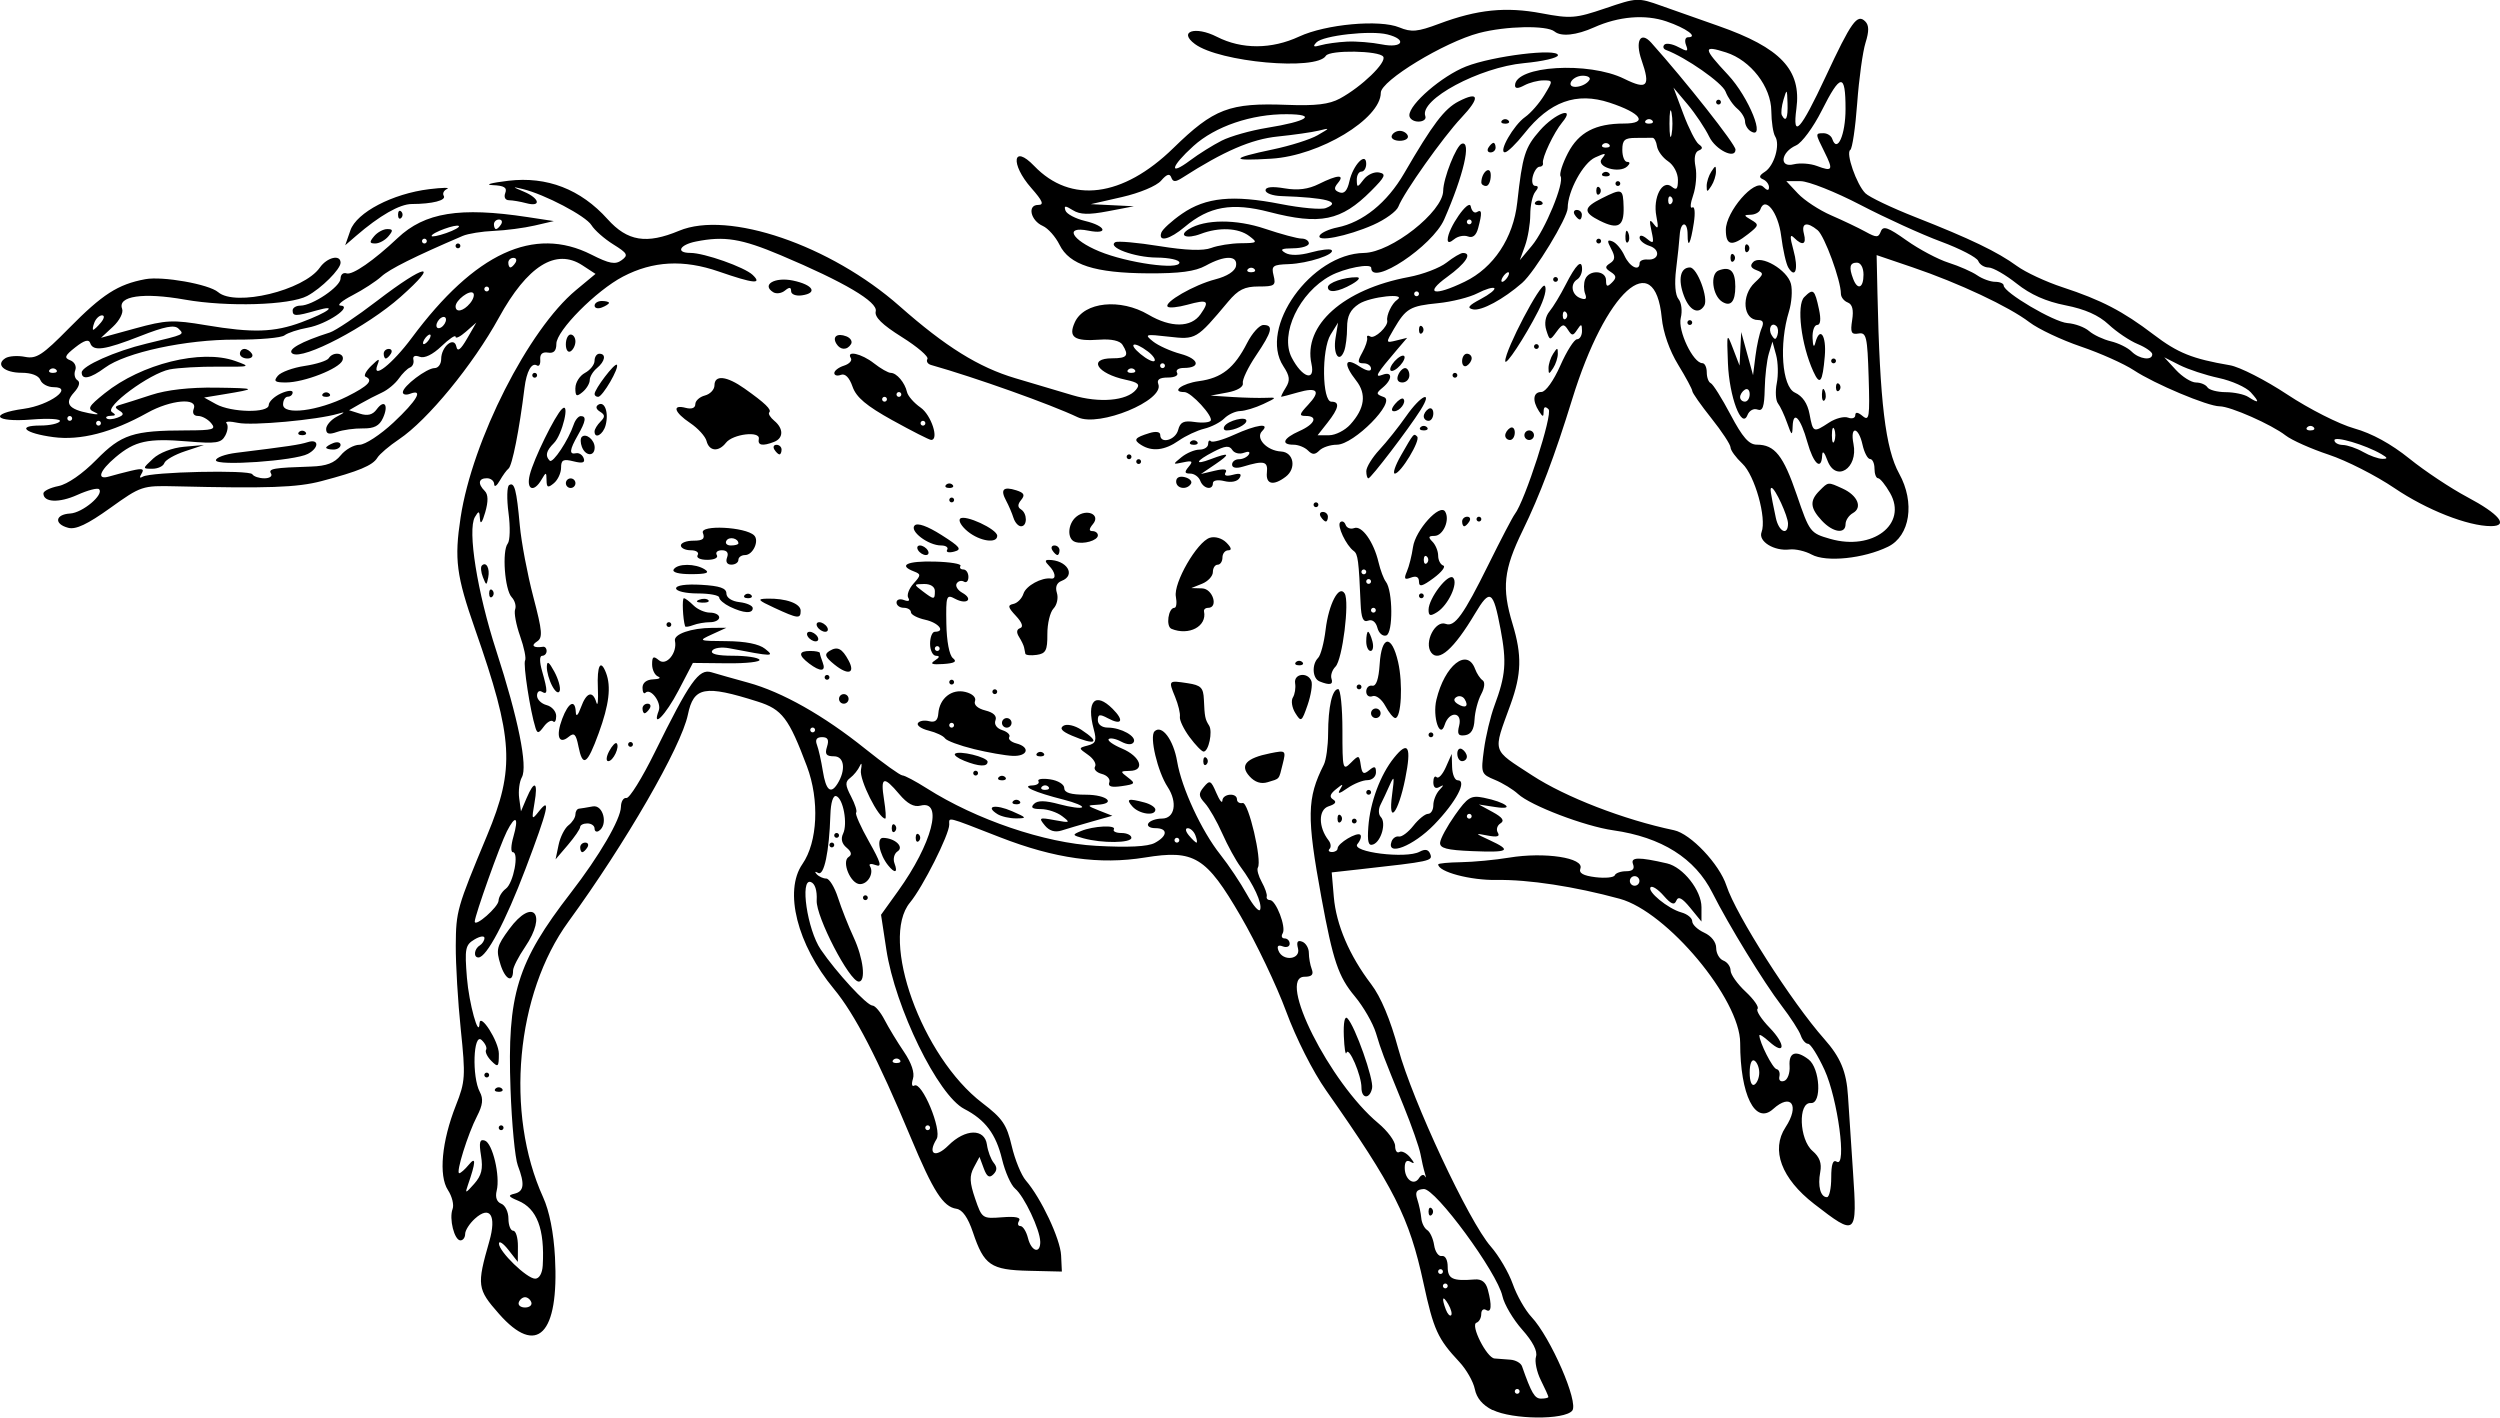 <?xml version="1.0" encoding="UTF-8" standalone="no"?>
<!-- Created with Inkscape (http://www.inkscape.org/) -->

<svg
   width="125.786mm"
   height="71.328mm"
   viewBox="0 0 125.786 71.328"
   version="1.1"
   id="svg5"
   inkscape:version="1.1 (c4e8f9ed74, 2021-05-24)"
   sodipodi:docname="creatures.svg"
   xmlns:inkscape="http://www.inkscape.org/namespaces/inkscape"
   xmlns:sodipodi="http://sodipodi.sourceforge.net/DTD/sodipodi-0.dtd"
   xmlns="http://www.w3.org/2000/svg"
   xmlns:svg="http://www.w3.org/2000/svg">
  <sodipodi:namedview
     id="namedview7"
     pagecolor="#ffffff"
     bordercolor="#666666"
     borderopacity="1.0"
     inkscape:pageshadow="2"
     inkscape:pageopacity="0.0"
     inkscape:pagecheckerboard="0"
     inkscape:document-units="mm"
     showgrid="false"
     inkscape:zoom="0.24965237"
     inkscape:cx="1289.7935"
     inkscape:cy="1191.657"
     inkscape:window-width="1920"
     inkscape:window-height="1080"
     inkscape:window-x="1280"
     inkscape:window-y="0"
     inkscape:window-maximized="1"
     inkscape:current-layer="layer1" />
  <defs
     id="defs2" />
  <g
     inkscape:label="Layer 1"
     inkscape:groupmode="layer"
     id="layer1"
     transform="translate(-234.622,-13.053)">
    <g
       id="unicorn">
      <path
         d="m 309.72,84.002 c -0.5,-0.247 -0.803,-0.605 -0.893,-1.056 -0.075,-0.375 -0.426,-0.991 -0.779,-1.369 -1.089,-1.164 -1.296,-1.618 -1.803,-3.964 -0.717,-3.315 -1.471,-4.808 -4.901,-9.697 -0.667,-0.95 -1.513,-2.623 -2.012,-3.979 -0.474,-1.287 -1.503,-3.443 -2.288,-4.791 -1.739,-2.991 -2.327,-3.351 -4.813,-2.948 -2.282,0.37 -4.541,0.054 -7.302,-1.022 -2.757,-1.074 -2.546,-1.022 -2.546,-0.633 -2.4e-4,0.502 -1.332,3.147 -1.973,3.919 -1.539,1.853 0.593,7.765 3.636,10.086 1.016,0.775 1.229,1.086 1.48,2.162 0.161,0.691 0.481,1.474 0.711,1.739 0.765,0.883 1.735,2.941 1.774,3.767 l 0.039,0.815 -1.658,-0.039 c -1.923,-0.045 -2.259,-0.276 -2.817,-1.937 -0.25,-0.743 -0.529,-1.139 -0.832,-1.184 -0.667,-0.098 -1.163,-0.873 -2.296,-3.585 -1.662,-3.977 -2.816,-6.209 -3.867,-7.476 -1.849,-2.231 -2.528,-4.923 -1.584,-6.284 0.767,-1.107 0.865,-3.221 0.226,-4.917 -0.914,-2.429 -1.246,-2.866 -2.476,-3.256 -2.676,-0.849 -3.223,-0.746 -3.514,0.66 -0.333,1.61 -3.142,6.475 -6.009,10.411 -2.646,3.632 -3.198,9.635 -1.274,13.869 0.316,0.695 0.53,1.778 0.597,3.014 0.21,3.895 -0.906,5.023 -2.819,2.85 -1.097,-1.246 -1.121,-1.427 -0.485,-3.649 0.373,-1.302 0.036,-1.827 -0.728,-1.136 -0.268,0.243 -0.488,0.588 -0.488,0.766 0,0.178 -0.106,0.324 -0.237,0.324 -0.307,0 -0.581,-1.095 -0.395,-1.58 0.079,-0.206 -0.026,-0.634 -0.233,-0.95 -0.476,-0.727 -0.314,-2.455 0.399,-4.261 0.474,-1.2 0.491,-1.461 0.246,-3.82 -0.145,-1.393 -0.258,-3.292 -0.252,-4.22 0.012,-1.739 0.054,-1.889 1.577,-5.547 1.411,-3.389 1.326,-4.844 -0.605,-10.37 -0.945,-2.704 -1.05,-3.517 -0.729,-5.626 0.593,-3.89 3.416,-9.453 5.804,-11.437 l 0.984,-0.817 -0.66,-0.432 c -1.334,-0.874 -2.768,0.026 -4.203,2.637 -1.305,2.374 -3.588,5.154 -5.02,6.114 -0.492,0.33 -0.986,0.75 -1.096,0.934 -0.231,0.384 -0.944,0.682 -2.814,1.174 -1.219,0.321 -2.698,0.373 -7.355,0.26 -1.652,-0.04 -1.722,-0.017 -3.271,1.093 -1.142,0.818 -1.73,1.096 -2.11,0.996 -0.727,-0.19 -0.663,-0.677 0.096,-0.72 0.625,-0.036 1.72,-0.957 1.454,-1.223 -0.078,-0.078 -0.572,0.051 -1.096,0.288 -0.919,0.414 -1.704,0.379 -1.704,-0.076 0,-0.12 0.34,-0.287 0.756,-0.37 0.456,-0.091 1.214,-0.616 1.908,-1.322 1.264,-1.284 1.847,-1.474 4.54,-1.479 1.339,-0.003 1.498,-0.049 1.237,-0.364 -0.165,-0.199 -0.461,-0.362 -0.658,-0.362 -0.219,0 -0.304,-0.14 -0.219,-0.362 0.22,-0.573 -1.156,-0.454 -2.332,0.202 -1.784,0.995 -3.368,1.405 -4.731,1.224 -1.441,-0.191 -1.878,-0.583 -0.65,-0.583 0.464,0 0.903,-0.096 0.976,-0.213 0.074,-0.12 -0.553,-0.158 -1.433,-0.088 -1.869,0.15 -2.179,-0.293 -0.378,-0.541 1.292,-0.178 2.543,-1.088 1.496,-1.088 -0.29,0 -0.59,-0.163 -0.666,-0.362 -0.085,-0.221 -0.451,-0.362 -0.943,-0.362 -0.871,0 -1.331,-0.415 -0.814,-0.735 0.177,-0.109 0.619,-0.139 0.984,-0.066 0.572,0.114 0.876,-0.083 2.215,-1.443 1.679,-1.704 2.46,-2.206 3.835,-2.464 0.869,-0.163 3.203,0.252 3.667,0.651 0.866,0.745 4.312,-0.085 5.116,-1.233 0.365,-0.521 1.045,-0.682 1.045,-0.247 0,0.327 -0.968,1.292 -1.677,1.671 -0.877,0.469 -4.023,0.564 -6.161,0.185 -2.1,-0.372 -3.4,-0.18 -3.152,0.466 0.073,0.191 -0.135,0.595 -0.465,0.901 l -0.599,0.555 1.721,-0.472 c 1.558,-0.427 1.894,-0.443 3.555,-0.163 2.36,0.397 3.434,0.364 4.815,-0.149 1.367,-0.508 1.88,-0.916 0.742,-0.589 -1.035,0.297 -1.191,0.296 -1.191,-0.005 0,-0.133 0.177,-0.241 0.394,-0.241 0.603,0 2.018,-0.958 2.018,-1.366 0,-0.199 0.136,-0.315 0.301,-0.257 0.291,0.102 1.369,-0.643 2.571,-1.778 1.364,-1.288 3.128,-1.573 6.532,-1.055 l 1.326,0.202 -0.965,0.224 c -0.531,0.123 -1.453,0.244 -2.05,0.269 -0.597,0.025 -1.302,0.139 -1.568,0.252 -2.411,1.033 -3.683,1.668 -4.095,2.044 -0.268,0.244 -0.921,0.669 -1.452,0.944 -0.531,0.275 -0.802,0.508 -0.603,0.518 0.65,0.034 -0.692,0.94 -1.645,1.112 -0.488,0.088 -1.016,0.262 -1.173,0.386 -0.157,0.124 -1.267,0.222 -2.466,0.216 -2.487,-0.012 -5.526,0.642 -6.569,1.413 -0.734,0.543 -1.169,0.631 -1.169,0.239 0,-0.323 1.688,-1.075 3.257,-1.451 1.963,-0.471 1.918,-0.45 1.614,-0.754 -0.205,-0.205 -0.689,-0.111 -1.915,0.37 -1.811,0.711 -2.384,0.79 -2.53,0.351 -0.067,-0.201 -0.3,-0.134 -0.743,0.215 -0.536,0.421 -0.58,0.533 -0.259,0.656 0.216,0.083 0.327,0.304 0.252,0.5 -0.074,0.194 -0.024,0.42 0.111,0.504 0.153,0.095 0.087,0.328 -0.174,0.616 -0.494,0.546 -0.281,0.841 0.75,1.042 0.459,0.09 0.564,0.071 0.287,-0.051 -0.383,-0.169 -0.32,-0.286 0.505,-0.949 1.851,-1.487 4.862,-2.235 6.564,-1.629 0.816,0.29 0.788,0.3 -0.844,0.287 -0.928,-0.007 -2.031,0.056 -2.45,0.139 -1.005,0.201 -3.299,1.895 -2.905,2.145 0.213,0.135 0.199,0.186 -0.051,0.188 -0.188,0.002 -0.285,0.061 -0.215,0.13 0.069,0.069 0.314,0.054 0.543,-0.034 0.323,-0.124 0.346,-0.204 0.102,-0.354 -0.251,-0.155 -0.243,-0.215 0.04,-0.295 0.195,-0.055 0.898,-0.278 1.561,-0.496 0.779,-0.256 1.93,-0.386 3.256,-0.367 2.072,0.029 2.099,0.055 0.365,0.34 l -0.961,0.158 0.599,0.332 c 0.77,0.426 2.648,0.46 2.651,0.047 9.1e-4,-0.166 0.272,-0.427 0.603,-0.58 0.331,-0.153 0.601,-0.18 0.601,-0.06 0,0.12 -0.109,0.218 -0.241,0.218 -0.133,0 -0.241,0.177 -0.241,0.393 0,0.552 1.749,0.333 3.223,-0.403 1.072,-0.535 1.339,-0.822 0.927,-0.995 -0.105,-0.044 0.022,-0.289 0.283,-0.544 0.398,-0.39 0.449,-0.398 0.317,-0.055 -0.302,0.787 0.746,-0.037 1.727,-1.358 3.173,-4.271 6.147,-5.648 9.036,-4.186 0.908,0.46 1.202,0.514 1.52,0.281 0.349,-0.255 0.301,-0.347 -0.421,-0.797 -0.449,-0.28 -0.942,-0.714 -1.096,-0.966 -0.283,-0.463 -2.355,-1.553 -3.459,-1.818 -0.542,-0.13 -0.536,-0.117 0.06,0.134 0.796,0.334 0.889,0.785 0.121,0.579 -0.298,-0.08 -0.69,-0.147 -0.87,-0.149 -0.191,-0.002 -0.27,-0.154 -0.188,-0.365 0.104,-0.272 -0.054,-0.37 -0.637,-0.395 -0.427,-0.018 -0.071,-0.117 0.791,-0.22 1.944,-0.231 3.64,0.425 4.993,1.932 1,1.114 1.957,1.269 3.598,0.584 2.477,-1.035 7.617,0.723 11.098,3.796 2.307,2.037 3.978,3.077 5.824,3.624 0.889,0.264 2.18,0.648 2.869,0.853 1.353,0.404 2.733,0.286 3.197,-0.273 0.224,-0.269 0.124,-0.366 -0.518,-0.504 -1.442,-0.308 -1.924,-1.079 -0.675,-1.079 0.752,0 0.857,-0.14 0.512,-0.684 -0.128,-0.201 -0.559,-0.297 -1.149,-0.254 -1.282,0.093 -1.589,-0.123 -1.247,-0.875 0.468,-1.027 2.293,-1.215 3.705,-0.382 1.128,0.665 2.145,0.657 2.62,-0.022 0.479,-0.684 0.368,-0.763 -0.665,-0.478 -0.468,0.129 -0.912,0.174 -0.986,0.099 -0.214,-0.214 1.33,-1.102 2.392,-1.376 0.597,-0.154 0.993,-0.409 1.043,-0.67 0.103,-0.543 -0.558,-0.552 -1.523,-0.02 -0.528,0.291 -1.309,0.396 -2.894,0.387 -2.686,-0.015 -3.965,-0.427 -4.461,-1.436 -0.199,-0.405 -0.578,-0.832 -0.843,-0.949 -0.614,-0.272 -0.789,-1.057 -0.235,-1.057 0.314,0 0.236,-0.192 -0.344,-0.852 -1.068,-1.216 -0.933,-2.235 0.146,-1.11 1.843,1.92 4.457,1.586 7.002,-0.897 2.041,-1.991 2.818,-2.287 5.717,-2.176 1.446,0.055 2.126,-0.026 2.664,-0.318 1.097,-0.595 2.36,-1.815 2.181,-2.105 -0.191,-0.31 -2.699,-0.349 -2.887,-0.045 -0.471,0.761 -5.349,0.324 -6.587,-0.591 -0.86,-0.635 0.011,-0.924 1.105,-0.365 1.25,0.638 2.747,0.633 4.138,-0.013 1.342,-0.623 4.051,-0.87 5.043,-0.459 0.607,0.251 0.91,0.223 2.005,-0.187 1.916,-0.717 3.353,-0.863 5.15,-0.524 1.468,0.277 1.709,0.258 3.209,-0.252 1.593,-0.542 1.642,-0.545 2.814,-0.126 0.656,0.234 1.944,0.688 2.863,1.01 3.146,1.101 4.196,2.213 3.934,4.167 -0.209,1.559 0.204,1.107 1.474,-1.614 1.294,-2.772 1.587,-3.181 1.991,-2.776 0.192,0.192 0.195,0.495 0.013,1.073 -0.14,0.443 -0.329,1.812 -0.419,3.042 -0.09,1.23 -0.247,2.287 -0.347,2.349 -0.24,0.148 0.312,1.735 0.758,2.181 0.192,0.192 1.322,0.731 2.511,1.199 2.766,1.088 4.136,1.747 5.118,2.463 0.432,0.315 1.462,0.795 2.289,1.066 1.954,0.642 3.04,1.206 4.587,2.383 1.218,0.927 1.947,1.22 3.839,1.543 0.489,0.083 1.788,0.746 2.885,1.472 1.098,0.727 2.61,1.493 3.364,1.704 0.893,0.25 1.86,0.78 2.782,1.523 0.777,0.626 2.084,1.495 2.904,1.93 1.619,0.859 2.115,1.465 1.198,1.465 -1.165,0 -3.239,-0.818 -4.859,-1.915 -0.928,-0.629 -2.415,-1.385 -3.303,-1.679 -0.888,-0.295 -1.865,-0.73 -2.17,-0.968 -0.706,-0.55 -2.78,-1.466 -3.318,-1.466 -0.595,0 -3.282,-1.129 -4.318,-1.815 -0.489,-0.323 -1.688,-0.86 -2.665,-1.192 -0.977,-0.332 -2.142,-0.883 -2.588,-1.223 -1.033,-0.788 -3.549,-1.97 -5.877,-2.762 l -1.812,-0.616 0.042,1.936 c 0.117,5.448 0.402,7.812 1.092,9.058 0.806,1.456 0.55,3.135 -0.56,3.678 -1.224,0.598 -3.117,0.793 -3.844,0.394 -0.32,-0.175 -0.819,-0.29 -1.11,-0.255 -0.777,0.093 -1.588,-0.408 -1.41,-0.872 0.267,-0.695 -0.339,-2.859 -0.965,-3.446 -0.326,-0.306 -0.594,-0.673 -0.595,-0.816 -0.002,-0.143 -0.434,-0.802 -0.962,-1.465 -0.528,-0.663 -0.961,-1.28 -0.962,-1.371 -0.002,-0.091 -0.322,-0.688 -0.712,-1.326 -0.438,-0.717 -0.754,-1.619 -0.825,-2.357 -0.349,-3.607 -2.828,-1.356 -4.505,4.089 -0.871,2.829 -1.632,4.847 -2.493,6.611 -0.962,1.972 -1.06,2.881 -0.508,4.701 0.477,1.572 0.453,2.518 -0.103,4.052 -0.896,2.474 -0.973,2.22 1.084,3.563 1.682,1.098 4.615,2.233 7.141,2.762 0.838,0.176 2.285,1.705 2.638,2.787 0.481,1.477 3.28,5.864 4.922,7.717 0.818,0.923 1.119,1.644 1.194,2.864 0.038,0.613 0.152,2.336 0.253,3.828 0.218,3.222 0.175,3.258 -1.957,1.606 -1.647,-1.277 -2.185,-2.717 -1.439,-3.855 0.724,-1.105 0.289,-1.744 -0.625,-0.917 -0.898,0.813 -1.656,-0.709 -1.656,-3.325 0,-2.2 -3.679,-6.605 -6.059,-7.255 -2.269,-0.619 -4.592,-0.974 -6.191,-0.947 -1.325,0.023 -2.943,-0.408 -2.943,-0.784 0,-0.05 0.515,-0.1 1.145,-0.11 0.63,-0.01 1.719,-0.113 2.419,-0.229 1.794,-0.297 3.796,0.009 3.589,0.549 -0.088,0.229 0.14,0.359 0.762,0.435 0.488,0.059 0.924,0.016 0.968,-0.096 0.044,-0.112 0.3,-0.204 0.568,-0.204 0.331,0 0.444,-0.114 0.351,-0.356 -0.138,-0.36 0.279,-0.369 1.712,-0.038 0.807,0.186 1.734,1.364 1.732,2.203 l -9.1e-4,0.723 -0.565,-0.691 c -0.407,-0.498 -0.602,-0.599 -0.699,-0.362 -0.1,0.246 -0.261,0.183 -0.638,-0.248 -0.277,-0.317 -0.571,-0.51 -0.653,-0.428 -0.202,0.202 0.875,1.086 1.547,1.27 0.298,0.082 0.543,0.282 0.543,0.446 0,0.163 0.271,0.42 0.603,0.572 0.358,0.163 0.603,0.476 0.603,0.77 0,0.272 0.163,0.558 0.362,0.634 0.199,0.076 0.362,0.301 0.362,0.499 0,0.198 0.34,0.678 0.757,1.066 0.416,0.389 0.686,0.778 0.599,0.865 -0.087,0.087 0.189,0.516 0.614,0.954 0.817,0.843 0.784,1.428 -0.038,0.684 -0.266,-0.241 -0.484,-0.379 -0.484,-0.308 0,0.348 0.672,1.67 0.865,1.702 0.121,0.02 0.185,0.187 0.143,0.371 -0.044,0.191 0.06,0.286 0.241,0.222 0.175,-0.062 0.297,-0.399 0.272,-0.749 -0.05,-0.694 0.313,-0.822 0.952,-0.335 0.582,0.443 0.679,2.242 0.118,2.197 -0.655,-0.052 -0.589,1.833 0.085,2.41 0.357,0.306 0.471,0.619 0.387,1.063 -0.135,0.706 0.014,1.263 0.338,1.263 0.118,0 0.215,-0.44 0.215,-0.979 0,-0.68 0.085,-0.926 0.279,-0.806 0.513,0.317 0.049,-3.166 -0.614,-4.615 -0.332,-0.724 -0.705,-1.317 -0.829,-1.317 -0.125,0 -0.291,-0.19 -0.369,-0.422 -0.079,-0.232 -0.517,-0.91 -0.974,-1.507 -0.881,-1.15 -2.662,-4.057 -3.471,-5.667 -0.875,-1.74 -2.555,-2.799 -4.993,-3.146 -1.435,-0.204 -4.159,-1.244 -4.788,-1.827 -0.246,-0.228 -0.769,-0.548 -1.163,-0.711 -0.697,-0.289 -0.711,-0.329 -0.551,-1.526 0.091,-0.676 0.326,-1.664 0.523,-2.194 0.574,-1.546 0.626,-2.194 0.312,-3.861 -0.37,-1.963 -0.527,-2.058 -1.287,-0.781 -1.059,1.779 -1.832,2.464 -2.205,1.954 -0.37,-0.506 0.208,-1.641 0.733,-1.44 0.45,0.173 0.894,-0.444 2.151,-2.986 0.623,-1.26 1.218,-2.399 1.322,-2.532 0.51,-0.653 1.929,-5.051 1.702,-5.278 -0.165,-0.165 -0.246,-0.131 -0.248,0.105 -0.003,0.297 -0.039,0.296 -0.237,-0.012 -0.346,-0.535 -0.291,-0.965 0.124,-0.965 0.21,0 0.613,-0.562 0.951,-1.326 0.323,-0.729 0.701,-1.326 0.841,-1.326 0.14,0 0.253,-0.19 0.251,-0.422 -0.004,-0.361 -0.038,-0.37 -0.241,-0.06 -0.211,0.321 -0.264,0.321 -0.469,9.12e-4 -0.199,-0.311 -0.279,-0.296 -0.572,0.105 -0.332,0.455 -0.345,0.453 -0.514,-0.079 -0.108,-0.341 -0.047,-0.696 0.162,-0.949 0.184,-0.223 0.547,-0.821 0.805,-1.329 0.53,-1.041 0.832,-1.329 0.832,-0.792 0,0.199 -0.109,0.429 -0.241,0.511 -0.371,0.229 -0.286,0.775 0.147,0.942 0.278,0.107 0.349,0.045 0.249,-0.215 -0.077,-0.2 -0.077,-0.527 -9.1e-4,-0.726 0.193,-0.503 1.052,-0.463 1.052,0.048 0,0.327 0.061,0.349 0.299,0.111 0.238,-0.238 0.226,-0.346 -0.06,-0.531 -0.298,-0.191 -0.304,-0.267 -0.033,-0.442 0.253,-0.163 0.265,-0.324 0.055,-0.718 -0.219,-0.409 -0.207,-0.483 0.063,-0.379 0.184,0.071 0.456,0.394 0.603,0.718 0.259,0.568 0.761,0.816 0.761,0.375 0,-0.118 0.178,-0.199 0.396,-0.181 0.591,0.05 0.671,-0.504 0.1,-0.686 -0.273,-0.086 -0.496,-0.272 -0.496,-0.412 0,-0.154 0.149,-0.13 0.377,0.058 0.331,0.275 0.358,0.227 0.222,-0.392 -0.123,-0.559 -0.098,-0.631 0.12,-0.344 0.217,0.286 0.244,0.201 0.125,-0.402 -0.185,-0.942 0.302,-1.877 0.774,-1.486 0.24,0.199 0.311,0.121 0.311,-0.345 0,-0.34 -0.216,-0.747 -0.496,-0.934 -0.273,-0.182 -0.523,-0.524 -0.558,-0.76 -0.034,-0.236 -0.137,-0.426 -0.228,-0.422 -0.091,0.004 -0.47,0.006 -0.841,0.006 -0.559,0 -0.675,0.103 -0.675,0.603 0,0.332 0.109,0.603 0.241,0.603 0.152,0 0.157,0.082 0.012,0.223 -0.402,0.39 -1.619,0.023 -1.279,-0.386 0.246,-0.296 0.197,-0.305 -0.343,-0.059 -0.606,0.276 -1.38,1.701 -1.38,2.542 0,0.488 -1.658,3.216 -2.291,3.769 -0.941,0.823 -2.051,1.422 -2.469,1.332 -0.325,-0.069 -0.235,-0.191 0.382,-0.518 0.443,-0.235 0.752,-0.482 0.686,-0.548 -0.066,-0.066 -0.446,0.048 -0.844,0.254 -0.398,0.206 -1.292,0.431 -1.987,0.5 -1.408,0.14 -1.612,0.259 -2.218,1.291 -0.42,0.715 -0.419,0.719 0.121,0.586 l 0.543,-0.134 -0.494,0.578 c -1.057,1.238 -1.179,1.448 -0.746,1.282 0.507,-0.194 0.514,0.225 0.011,0.643 -0.35,0.29 -0.344,0.334 0.06,0.479 0.632,0.225 -1.514,2.396 -2.369,2.396 -0.323,0 -0.717,0.13 -0.876,0.289 -0.225,0.225 -0.354,0.225 -0.579,0 -0.159,-0.159 -0.485,-0.289 -0.723,-0.289 -0.658,0 -0.52,-0.326 0.289,-0.685 0.789,-0.349 0.962,-0.762 0.32,-0.762 -0.342,0 -0.324,-0.085 0.123,-0.56 0.654,-0.696 0.476,-0.909 -0.519,-0.623 -0.42,0.121 -0.793,0.219 -0.828,0.219 -0.035,0 0.065,-0.206 0.223,-0.459 0.23,-0.369 0.206,-0.581 -0.122,-1.082 -1.261,-1.925 1.397,-5.655 4.06,-5.697 1.364,-0.022 3.972,-2.07 3.983,-3.127 0.006,-0.63 0.656,-2.275 0.936,-2.368 0.498,-0.166 0.09,1.585 -0.886,3.81 -0.591,1.346 -3.671,3.391 -3.671,2.437 0,-0.247 -1.344,0.013 -2.055,0.398 -1.568,0.849 -2.556,2.936 -1.946,4.114 0.527,1.02 1.196,1.234 0.995,0.319 -0.427,-1.943 1.604,-3.757 4.895,-4.371 0.707,-0.132 1.562,-0.458 1.901,-0.725 0.339,-0.267 0.71,-0.485 0.825,-0.485 0.488,0 0.14,0.529 -0.792,1.204 -1.182,0.856 -0.673,0.995 0.886,0.24 1.449,-0.701 2.44,-2.198 2.638,-3.982 0.264,-2.381 0.386,-2.768 1.142,-3.629 0.761,-0.867 1.829,-1.252 1.121,-0.404 -0.418,0.501 -1.03,1.793 -0.97,2.05 0.023,0.099 -0.054,0.181 -0.171,0.181 -0.117,0 -0.27,0.217 -0.339,0.482 -0.069,0.265 -0.015,0.482 0.122,0.482 0.17,0 0.17,0.095 2e-4,0.301 -0.136,0.166 -0.249,0.681 -0.25,1.145 -9.1e-4,0.464 -0.12,1.17 -0.264,1.568 l -0.262,0.723 0.605,-0.723 c 0.667,-0.797 1.647,-3.171 1.445,-3.499 -0.07,-0.114 0.097,-0.64 0.373,-1.17 0.542,-1.04 1.382,-1.481 2.819,-1.481 1.237,0 0.875,-0.525 -0.726,-1.051 -1.668,-0.548 -3.011,-0.062 -4.289,1.552 -0.412,0.52 -0.851,0.946 -0.976,0.946 -0.347,0 0.438,-1.37 1.017,-1.776 0.281,-0.197 0.714,-0.692 0.962,-1.1 0.446,-0.734 0.446,-0.742 -0.044,-0.742 -0.272,0 -0.705,0.112 -0.961,0.25 -0.315,0.169 -0.466,0.17 -0.466,0.004 0,-0.992 3.706,-1.219 5.491,-0.336 1.162,0.575 1.337,0.388 0.876,-0.936 -0.337,-0.969 -0.054,-1.482 0.486,-0.879 1.731,1.932 4.24,5.114 4.24,5.378 0,0.507 -1,0.017 -1.322,-0.647 -0.209,-0.431 -0.699,-1.164 -1.089,-1.628 l -0.71,-0.844 0.497,1.325 c 0.273,0.729 0.623,1.416 0.777,1.526 0.211,0.151 0.208,0.23 -0.012,0.319 -0.182,0.074 -0.24,0.38 -0.153,0.814 0.076,0.382 0.022,1.029 -0.12,1.438 -0.143,0.409 -0.162,0.683 -0.042,0.609 0.123,-0.076 0.156,0.26 0.077,0.775 -0.163,1.057 -0.313,1.339 -0.313,0.588 0,-0.693 -0.352,-0.675 -0.397,0.02 -0.019,0.298 -0.1,1.074 -0.181,1.724 -0.09,0.726 -0.043,1.306 0.122,1.504 0.148,0.178 0.198,0.602 0.112,0.946 -0.16,0.637 0.623,2.277 1.087,2.277 0.122,0 0.221,0.208 0.221,0.462 0,0.254 0.09,0.498 0.2,0.543 0.11,0.044 0.559,0.759 0.998,1.588 0.604,1.14 0.925,1.507 1.321,1.507 0.9,0 1.333,0.545 2.01,2.527 0.643,1.883 0.674,1.924 1.684,2.214 2.134,0.612 3.903,-0.74 3.012,-2.305 -0.233,-0.41 -0.505,-0.746 -0.605,-0.747 -0.1,-7.2e-4 -0.181,-0.219 -0.181,-0.484 0,-0.265 -0.1,-0.482 -0.222,-0.482 -0.122,0 -0.293,-0.326 -0.381,-0.723 -0.202,-0.92 -0.638,-0.958 -0.454,-0.039 0.248,1.242 -0.9,1.96 -1.315,0.823 -0.153,-0.418 -0.249,-0.507 -0.261,-0.241 -0.035,0.788 -0.437,0.426 -0.744,-0.669 -0.345,-1.233 -0.712,-1.626 -0.741,-0.792 -0.017,0.489 -0.05,0.469 -0.274,-0.167 -0.14,-0.398 -0.349,-0.844 -0.464,-0.99 -0.115,-0.147 -0.142,-0.604 -0.06,-1.016 0.082,-0.412 0.067,-1.052 -0.034,-1.421 l -0.184,-0.672 -0.182,0.603 c -0.1,0.332 -0.193,1.13 -0.207,1.774 -0.019,0.906 -0.102,1.142 -0.366,1.04 -0.189,-0.072 -0.413,0.051 -0.501,0.276 -0.291,0.744 -0.916,-0.912 -0.984,-2.605 -0.061,-1.546 -0.058,-1.557 0.261,-0.726 l 0.323,0.844 0.042,-0.844 0.042,-0.844 0.298,1.085 0.298,1.085 0.121,-0.965 c 0.067,-0.531 0.205,-1.155 0.307,-1.387 0.13,-0.297 0.078,-0.422 -0.176,-0.422 -0.757,0 -0.862,-1.235 -0.16,-1.889 0.453,-0.422 0.46,-0.474 0.08,-0.62 -0.29,-0.111 -0.338,-0.235 -0.161,-0.413 0.381,-0.381 1.719,0.399 1.896,1.105 0.081,0.322 0.036,0.944 -0.099,1.382 -0.51,1.65 -0.354,3.789 0.298,4.086 0.385,0.176 0.635,0.542 0.736,1.081 0.176,0.938 0.191,0.945 0.982,0.427 0.326,-0.214 0.756,-0.325 0.956,-0.249 0.2,0.077 0.364,0.021 0.364,-0.124 0,-0.171 0.131,-0.155 0.371,0.045 0.331,0.274 0.364,0.059 0.301,-1.96 -0.063,-2.039 -0.114,-2.261 -0.509,-2.193 -0.366,0.062 -0.419,-0.05 -0.32,-0.678 0.081,-0.514 0.01,-0.794 -0.224,-0.884 -0.189,-0.072 -0.343,-0.27 -0.343,-0.44 0,-0.666 -0.822,-2.912 -1.171,-3.197 -0.542,-0.444 -0.832,-0.367 -0.689,0.181 0.141,0.539 -0.071,0.626 -0.495,0.201 -0.214,-0.214 -0.221,-0.064 -0.031,0.626 0.258,0.936 0.104,1.462 -0.257,0.877 -0.113,-0.182 -0.276,-0.903 -0.363,-1.601 -0.149,-1.189 -0.814,-2.028 -1.049,-1.323 -0.047,0.14 -0.266,0.258 -0.487,0.262 -0.357,0.006 -0.353,0.036 0.03,0.259 0.402,0.234 0.391,0.284 -0.159,0.716 -0.815,0.641 -1.118,0.582 -1.118,-0.215 0,-0.915 1.453,-2.594 1.878,-2.169 0.202,0.202 0.293,0.209 0.293,0.023 0,-0.148 -0.136,-0.326 -0.301,-0.396 -0.22,-0.093 -0.195,-0.195 0.094,-0.379 0.47,-0.3 0.781,-1.367 0.519,-1.777 -0.102,-0.16 -0.19,-0.736 -0.195,-1.281 -0.011,-1.22 -1.037,-2.551 -2.274,-2.947 -1.182,-0.379 -1.169,-0.226 0.095,1.126 1.056,1.129 1.938,3.331 1.136,2.835 -0.153,-0.095 -0.279,-0.315 -0.279,-0.49 0,-0.175 -0.174,-0.462 -0.387,-0.639 -0.213,-0.177 -0.48,-0.565 -0.593,-0.863 -0.169,-0.443 -1.999,-1.722 -2.999,-2.095 -0.133,-0.049 -0.169,-0.168 -0.081,-0.263 0.088,-0.095 0.403,-0.043 0.7,0.116 0.465,0.249 0.519,0.235 0.39,-0.101 -0.082,-0.214 -0.038,-0.39 0.098,-0.39 0.541,0 -0.081,-0.457 -1.088,-0.8 -1.067,-0.363 -2.402,-0.253 -3.636,0.302 -0.888,0.399 -1.66,0.48 -1.987,0.209 -0.387,-0.321 -2.449,-0.281 -3.799,0.074 -1.754,0.461 -4.945,2.401 -4.945,3.007 0,1.312 -3.076,3.167 -5.499,3.316 -2.107,0.13 -2.084,-0.014 0.072,-0.466 0.877,-0.184 1.887,-0.504 2.244,-0.711 0.647,-0.375 0.647,-0.376 0.048,-0.231 -0.332,0.08 -1.254,0.212 -2.05,0.293 -1.323,0.135 -2.712,0.735 -4.794,2.071 -0.356,0.229 -0.477,0.226 -0.563,-0.012 -0.078,-0.214 -0.228,-0.166 -0.512,0.163 -0.228,0.265 -1.079,0.621 -1.969,0.824 l -1.568,0.358 1.085,0.053 1.085,0.053 -1.297,0.248 c -0.977,0.187 -1.414,0.175 -1.775,-0.05 -0.386,-0.241 -0.458,-0.238 -0.373,0.017 0.058,0.173 0.504,0.409 0.991,0.525 1.056,0.25 1.205,0.696 0.162,0.487 -1.224,-0.245 -0.853,0.461 0.547,1.041 1.414,0.585 4.035,0.952 4.035,0.565 0,-0.134 -0.515,-0.247 -1.145,-0.252 -1.121,-0.008 -2.505,-0.522 -2.082,-0.773 0.117,-0.07 1.115,0.018 2.217,0.196 1.345,0.216 2.202,0.247 2.608,0.093 0.333,-0.126 1.005,-0.233 1.493,-0.238 0.834,-0.007 0.86,-0.03 0.421,-0.362 -0.547,-0.414 -1.523,-0.456 -2.443,-0.106 -0.708,0.269 -1.141,0.096 -0.599,-0.24 0.812,-0.502 2.383,-0.51 3.839,-0.019 0.805,0.271 1.631,0.493 1.834,0.493 0.203,0 0.369,0.109 0.369,0.241 0,0.133 -0.353,0.244 -0.784,0.248 -0.6,0.005 -0.694,0.06 -0.399,0.232 0.241,0.141 0.721,0.132 1.289,-0.025 0.497,-0.137 0.963,-0.191 1.036,-0.118 0.214,0.214 -1.19,0.675 -2.157,0.708 -0.804,0.028 -0.881,0.086 -0.758,0.578 0.124,0.495 0.052,0.547 -0.755,0.547 -0.706,0 -1.025,0.159 -1.533,0.765 -1.596,1.904 -1.618,1.917 -2.99,1.76 -1.186,-0.136 -1.238,-0.12 -0.794,0.237 0.261,0.21 0.888,0.494 1.394,0.63 0.934,0.251 1.032,0.707 0.153,0.707 -0.265,0 -0.415,0.109 -0.333,0.241 0.084,0.136 -0.116,0.241 -0.461,0.241 -0.421,0 -0.57,0.104 -0.481,0.334 0.314,0.819 -2.981,2.175 -4.051,1.666 -1.373,-0.653 -5.144,-1.997 -7.382,-2.631 -0.174,-0.049 -0.257,-0.186 -0.185,-0.303 0.073,-0.118 -0.505,-0.613 -1.285,-1.102 -0.996,-0.625 -1.387,-1.009 -1.316,-1.295 0.117,-0.471 -1.584,-1.475 -4.778,-2.822 -1.986,-0.838 -2.839,-0.976 -4.268,-0.69 -0.831,0.166 -1.029,0.573 -0.28,0.573 0.7,0 2.728,0.717 3.135,1.108 0.501,0.482 0.049,0.436 -1.705,-0.171 -1.773,-0.614 -3.311,-0.533 -4.817,0.252 -1.352,0.705 -3.356,2.726 -3.356,3.385 0,0.355 -0.13,0.491 -0.422,0.442 -0.276,-0.046 -0.411,0.074 -0.389,0.349 0.018,0.231 -0.056,0.365 -0.164,0.298 -0.268,-0.166 -0.526,0.296 -0.628,1.126 -0.261,2.119 -0.62,3.928 -0.806,4.065 -0.09,0.066 -0.287,0.338 -0.438,0.603 -0.15,0.265 -0.277,0.347 -0.281,0.181 -0.004,-0.166 -0.17,-0.301 -0.369,-0.301 -0.423,0 -0.469,0.279 -0.105,0.642 0.175,0.175 0.182,0.517 0.022,1.073 -0.148,0.516 -0.246,0.639 -0.264,0.334 -0.025,-0.417 -0.06,-0.43 -0.255,-0.096 -0.381,0.652 0.118,3.777 1.075,6.727 1.105,3.41 1.593,5.821 1.287,6.367 -0.123,0.219 -0.183,0.694 -0.133,1.055 l 0.089,0.657 0.282,-0.663 c 0.398,-0.936 0.585,-0.823 0.398,0.241 -0.15,0.856 -0.138,0.879 0.223,0.422 0.621,-0.786 0.459,-0.092 -0.674,2.893 -1.01,2.663 -1.962,4.456 -2.367,4.46 -0.264,0.003 -0.221,-0.427 0.06,-0.601 0.133,-0.082 0.241,-0.252 0.241,-0.378 0,-0.126 -0.228,-0.092 -0.506,0.075 -0.458,0.274 -0.494,0.46 -0.376,1.927 0.103,1.284 0.602,3.089 0.634,2.295 0.023,-0.579 0.972,0.909 0.972,1.524 0,0.672 -0.035,0.706 -0.377,0.364 -0.207,-0.207 -0.327,-0.459 -0.266,-0.56 0.061,-0.1 -0.041,-0.323 -0.226,-0.494 -0.418,-0.386 -0.493,1.858 -0.088,2.616 0.184,0.343 0.147,0.66 -0.14,1.215 -0.465,0.898 -1.08,2.871 -0.896,2.871 0.072,0 0.286,-0.19 0.477,-0.422 0.376,-0.459 0.362,-0.142 -0.044,1.025 -0.151,0.433 -0.118,0.426 0.318,-0.067 0.373,-0.421 0.453,-0.752 0.345,-1.419 -0.109,-0.672 -0.066,-0.845 0.19,-0.759 0.391,0.13 0.782,1.781 0.598,2.522 -0.082,0.328 0.003,0.568 0.231,0.656 0.198,0.076 0.36,0.413 0.36,0.749 0,0.336 0.109,0.61 0.241,0.61 0.133,0 0.239,0.353 0.236,0.784 l -0.005,0.784 -0.472,-0.603 c -0.259,-0.332 -0.474,-0.476 -0.477,-0.32 -0.007,0.396 1.406,1.767 1.822,1.767 0.205,0 0.358,-0.268 0.381,-0.663 0.104,-1.833 -0.289,-2.867 -1.238,-3.26 -0.496,-0.206 -0.53,-0.271 -0.186,-0.352 0.485,-0.115 0.528,-0.479 0.169,-1.423 -0.139,-0.366 -0.304,-2.095 -0.366,-3.842 -0.17,-4.766 0.322,-6.367 3.031,-9.872 1.44,-1.862 2.513,-3.703 2.524,-4.33 0.005,-0.271 0.13,-0.471 0.278,-0.444 0.148,0.027 0.788,-1.004 1.422,-2.291 1.763,-3.576 2.222,-4.227 2.848,-4.036 0.289,0.088 1.122,0.324 1.851,0.524 1.715,0.471 3.798,1.648 5.891,3.327 0.919,0.737 1.762,1.341 1.874,1.341 0.112,0 0.662,0.292 1.223,0.648 2.492,1.583 5.93,2.751 8.517,2.894 1.625,0.09 2.606,0.041 2.954,-0.145 0.66,-0.353 0.673,-0.744 0.025,-0.744 -0.273,0 -0.429,-0.109 -0.347,-0.241 0.082,-0.133 0.391,-0.241 0.686,-0.241 0.646,0 0.793,-0.815 0.287,-1.588 -0.508,-0.775 -0.925,-2.537 -0.662,-2.799 0.365,-0.365 0.954,0.419 1.139,1.516 0.225,1.334 1.228,3.495 2.17,4.68 0.422,0.531 1.025,1.434 1.341,2.007 0.315,0.573 0.616,0.915 0.667,0.76 0.106,-0.317 -0.331,-1.265 -0.987,-2.146 -0.24,-0.321 -0.653,-1.077 -0.92,-1.679 -0.266,-0.602 -0.658,-1.287 -0.87,-1.521 -0.328,-0.363 -0.337,-0.485 -0.057,-0.823 0.298,-0.359 0.357,-0.33 0.625,0.297 0.163,0.381 0.301,0.558 0.307,0.392 0.013,-0.355 0.734,-0.414 0.734,-0.06 0,0.133 0.13,0.214 0.288,0.181 0.289,-0.06 0.983,2.894 0.763,3.25 -0.06,0.097 0.028,0.422 0.195,0.724 0.167,0.301 0.28,0.629 0.252,0.728 -0.028,0.099 0.044,0.181 0.161,0.181 0.304,0 0.829,1.369 0.641,1.674 -0.087,0.141 -0.043,0.256 0.097,0.256 0.14,0 0.255,0.12 0.255,0.267 0,0.147 -0.157,0.207 -0.349,0.133 -0.234,-0.09 -0.305,-0.018 -0.215,0.215 0.214,0.557 1.13,0.45 0.982,-0.115 -0.085,-0.326 -0.022,-0.426 0.213,-0.336 0.184,0.071 0.334,0.325 0.334,0.565 0,0.24 0.066,0.608 0.146,0.818 0.105,0.273 0.003,0.381 -0.362,0.381 -1.413,0 1.271,5.337 3.704,7.365 0.469,0.391 0.853,0.908 0.853,1.148 0,0.241 0.096,0.378 0.214,0.305 0.118,-0.073 0.362,0.05 0.543,0.273 0.226,0.279 0.235,0.349 0.027,0.224 -0.201,-0.121 -0.301,-0.02 -0.301,0.301 0,0.591 0.468,0.924 0.721,0.514 0.102,-0.165 0.235,-0.206 0.295,-0.091 0.061,0.114 0.06,0.045 -0.002,-0.154 -0.062,-0.199 -0.162,-0.633 -0.222,-0.965 -0.061,-0.332 -0.441,-1.417 -0.845,-2.412 -1.09,-2.681 -1.097,-2.7 -1.396,-3.677 -0.152,-0.497 -0.631,-1.328 -1.064,-1.847 -0.826,-0.988 -1.095,-1.786 -1.679,-4.966 -0.747,-4.07 -0.73,-5.003 0.122,-6.689 0.116,-0.23 0.213,-0.936 0.215,-1.568 0.004,-1.342 0.206,-2.234 0.507,-2.234 0.117,0 0.213,0.93 0.213,2.067 0,1.969 0.02,2.047 0.422,1.643 0.403,-0.405 0.426,-0.399 0.501,0.117 0.064,0.438 0.144,0.487 0.422,0.257 0.273,-0.226 0.343,-0.205 0.343,0.107 0,0.215 -0.193,0.391 -0.429,0.391 -0.236,0 -0.688,0.182 -1.005,0.403 -0.42,0.294 -0.52,0.31 -0.369,0.06 0.178,-0.296 0.149,-0.296 -0.213,-0.003 -0.302,0.245 -0.34,0.39 -0.135,0.516 0.189,0.117 0.112,0.231 -0.23,0.339 -0.523,0.166 -0.524,1.051 -2.3e-4,1.72 0.113,0.145 0.134,0.335 0.047,0.422 -0.087,0.087 -0.032,0.159 0.123,0.159 0.155,0 0.281,-0.082 0.281,-0.183 0,-0.256 0.983,-0.844 1.143,-0.683 0.072,0.072 0.006,0.282 -0.146,0.465 -0.338,0.407 2.447,0.752 3.128,0.387 0.284,-0.152 0.447,-0.116 0.537,0.118 0.132,0.345 0.021,0.369 -3.545,0.765 l -1.414,0.157 0.106,1.235 c 0.12,1.4 0.783,2.948 1.879,4.388 0.489,0.642 0.962,1.771 1.366,3.256 0.71,2.611 3.553,8.69 4.648,9.937 0.407,0.464 0.907,1.315 1.11,1.892 0.203,0.577 0.626,1.322 0.939,1.655 0.967,1.03 2.394,4.31 2.053,4.72 -0.394,0.475 -3.012,0.451 -4.001,-0.037 z m 2.807,-0.664 c 0,-0.046 -0.17,-0.425 -0.379,-0.842 -0.208,-0.417 -0.318,-0.95 -0.243,-1.184 0.087,-0.274 -0.16,-0.757 -0.694,-1.358 -0.456,-0.513 -0.904,-1.271 -0.995,-1.686 -0.261,-1.192 -3.378,-5.434 -3.96,-5.39 -0.372,0.028 -0.445,0.149 -0.321,0.528 0.088,0.27 0.177,0.69 0.198,0.933 0.02,0.243 0.154,0.514 0.297,0.603 0.143,0.089 0.301,0.433 0.35,0.764 0.05,0.332 0.223,0.576 0.386,0.543 0.171,-0.035 0.296,0.194 0.296,0.543 0,0.61 0.249,0.727 1.357,0.636 0.349,-0.029 0.56,0.133 0.66,0.505 0.217,0.81 0.184,1.198 -0.088,1.029 -0.133,-0.082 -0.241,0.011 -0.241,0.207 0,0.196 -0.108,0.392 -0.24,0.436 -0.32,0.107 0.511,1.759 0.904,1.799 0.166,0.017 0.522,0.044 0.791,0.06 0.269,0.017 0.538,0.166 0.596,0.332 0.476,1.356 0.636,1.628 0.958,1.628 0.202,0 0.368,-0.038 0.368,-0.083 z m -6.029,-9.322 c 0,-0.177 0.072,-0.249 0.161,-0.161 0.088,0.088 0.088,0.233 0,0.322 -0.088,0.088 -0.161,0.016 -0.161,-0.161 z m 4.582,9.043 c 0,-0.066 -0.054,-0.121 -0.121,-0.121 -0.066,0 -0.121,0.054 -0.121,0.121 0,0.066 0.054,0.121 0.121,0.121 0.066,0 0.121,-0.054 0.121,-0.121 z m -3.588,-4.383 c -0.284,-0.489 -0.353,-0.332 -0.12,0.274 0.083,0.216 0.201,0.341 0.263,0.279 0.062,-0.062 -0.002,-0.311 -0.143,-0.553 z m -46.136,-0.096 c -0.048,-0.143 -0.19,-0.259 -0.316,-0.259 -0.126,0 -0.268,0.117 -0.316,0.259 -0.048,0.143 0.094,0.259 0.316,0.259 0.221,0 0.363,-0.117 0.316,-0.259 z m 46.107,-0.826 c 0,-0.066 -0.054,-0.121 -0.121,-0.121 -0.066,0 -0.121,0.054 -0.121,0.121 0,0.066 0.054,0.121 0.121,0.121 0.066,0 0.121,-0.054 0.121,-0.121 z m -0.241,-0.723 c 0,-0.066 -0.054,-0.121 -0.121,-0.121 -0.066,0 -0.121,0.054 -0.121,0.121 0,0.066 0.054,0.121 0.121,0.121 0.066,0 0.121,-0.054 0.121,-0.121 z m -20.262,-1.507 c -0.007,-0.596 -0.81,-2.291 -1.262,-2.665 -0.208,-0.172 -0.505,-0.839 -0.659,-1.481 -0.304,-1.265 -0.842,-1.983 -1.899,-2.529 -1.325,-0.685 -3.477,-5.088 -3.924,-8.028 l -0.265,-1.741 0.856,-1.192 c 1.712,-2.383 2.295,-4.605 1.129,-4.3 -0.328,0.086 -0.662,-0.095 -1.067,-0.576 -0.79,-0.939 -0.952,-0.883 -0.769,0.264 0.085,0.531 0.113,0.965 0.063,0.965 -0.333,0 -1.314,-1.961 -1.223,-2.444 0.059,-0.314 0.035,-0.408 -0.054,-0.209 -0.089,0.199 -0.307,0.47 -0.484,0.603 -0.266,0.2 -0.259,0.361 0.043,0.94 0.201,0.384 0.315,0.749 0.253,0.811 -0.061,0.061 0.23,0.716 0.647,1.455 0.595,1.054 0.667,1.309 0.336,1.182 -0.232,-0.089 -0.362,-0.065 -0.288,0.055 0.214,0.346 -0.096,0.903 -0.502,0.903 -0.47,0 -0.943,-1.137 -0.569,-1.368 0.176,-0.109 0.141,-0.262 -0.106,-0.467 -0.238,-0.197 -0.3,-0.446 -0.175,-0.702 0.241,-0.494 0.007,-1.774 -0.345,-1.891 -0.158,-0.053 -0.275,0.322 -0.294,0.945 -0.058,1.853 -0.319,3.09 -0.614,2.921 -0.158,-0.09 -0.19,-0.064 -0.075,0.062 0.111,0.121 0.327,0.22 0.481,0.22 0.154,0 0.42,0.434 0.591,0.965 0.171,0.531 0.524,1.425 0.785,1.987 0.494,1.064 0.63,2.233 0.261,2.233 -0.465,0 -2.16,-3.267 -2.118,-4.084 0.026,-0.507 -0.085,-0.853 -0.297,-0.927 -0.558,-0.195 -0.176,2.401 0.5,3.394 0.79,1.161 2.324,2.823 2.605,2.823 0.13,0 0.402,0.323 0.606,0.717 0.204,0.394 0.642,1.117 0.975,1.607 0.385,0.567 0.549,1.062 0.454,1.363 -0.083,0.26 -0.052,0.413 0.068,0.339 0.378,-0.234 1.406,2.23 1.122,2.689 -0.473,0.765 -0.069,0.984 0.595,0.322 0.849,-0.846 1.823,-0.865 1.938,-0.039 0.046,0.33 0.199,0.739 0.339,0.911 0.182,0.221 0.177,0.391 -0.016,0.583 -0.202,0.202 -0.327,0.124 -0.484,-0.303 l -0.213,-0.575 -0.286,0.534 c -0.226,0.422 -0.212,0.75 0.064,1.559 0.345,1.009 0.366,1.023 1.361,0.945 0.679,-0.053 0.958,0.006 0.85,0.181 -0.088,0.143 -0.058,0.26 0.068,0.26 0.126,0 0.297,0.271 0.381,0.603 0.172,0.686 0.627,0.819 0.619,0.181 z M 278.042,58.221 c 0,-0.066 0.054,-0.121 0.121,-0.121 0.066,0 0.121,0.054 0.121,0.121 0,0.066 -0.054,0.121 -0.121,0.121 -0.066,0 -0.121,-0.054 -0.121,-0.121 z m 1.265,-1.628 c -0.445,-0.556 -0.599,-1.387 -0.256,-1.383 0.596,0.007 1.078,0.455 0.732,0.679 -0.17,0.11 -0.24,0.381 -0.155,0.603 0.182,0.475 0.02,0.527 -0.32,0.101 z m -2.953,-1.025 c 0,-0.066 0.054,-0.121 0.121,-0.121 0.066,0 0.121,0.054 0.121,0.121 0,0.066 -0.054,0.121 -0.121,0.121 -0.066,0 -0.121,-0.054 -0.121,-0.121 z m 4.341,-0.362 c 0,-0.177 0.072,-0.249 0.161,-0.161 0.088,0.088 0.088,0.233 0,0.322 -0.088,0.088 -0.161,0.016 -0.161,-0.161 z m -4.1,-0.121 c 0,-0.066 0.054,-0.121 0.121,-0.121 0.066,0 0.121,0.054 0.121,0.121 0,0.066 -0.054,0.121 -0.121,0.121 -0.066,0 -0.121,-0.054 -0.121,-0.121 z m 2.894,-0.362 c 0,-0.177 0.072,-0.249 0.161,-0.161 0.088,0.088 0.088,0.233 0,0.322 -0.088,0.088 -0.161,0.016 -0.161,-0.161 z m 1.929,15.072 c 0,-0.066 -0.054,-0.121 -0.121,-0.121 -0.066,0 -0.121,0.054 -0.121,0.121 0,0.066 0.054,0.121 0.121,0.121 0.066,0 0.121,-0.054 0.121,-0.121 z m 41.72,-2.773 c 0,-0.25 -0.109,-0.521 -0.241,-0.603 -0.141,-0.087 -0.241,0.163 -0.241,0.603 0,0.44 0.1,0.69 0.241,0.603 0.133,-0.082 0.241,-0.353 0.241,-0.603 z m -43.247,-0.643 c -0.088,-0.088 -0.233,-0.088 -0.322,0 -0.088,0.088 -0.016,0.161 0.161,0.161 0.177,0 0.249,-0.072 0.161,-0.161 z M 259.707,58.368 c 0.005,-0.184 0.17,-0.456 0.369,-0.603 0.382,-0.283 0.676,-1.835 0.347,-1.835 -0.106,0 -0.094,-0.345 0.028,-0.768 0.287,-1.001 0.116,-1.148 -0.326,-0.28 -0.346,0.68 -1.616,4.244 -1.616,4.536 0,0.314 1.191,-0.73 1.198,-1.05 z m 57.402,-0.991 c 0,-0.133 -0.109,-0.241 -0.241,-0.241 -0.133,0 -0.241,0.109 -0.241,0.241 0,0.133 0.109,0.241 0.241,0.241 0.133,0 0.241,-0.109 0.241,-0.241 z m -23.151,-2.05 c 0,-0.066 -0.054,-0.121 -0.121,-0.121 -0.066,0 -0.121,0.054 -0.121,0.121 0,0.066 0.054,0.121 0.121,0.121 0.066,0 0.121,-0.054 0.121,-0.121 z m 0.811,-0.241 c -0.076,-0.199 -0.249,-0.362 -0.384,-0.362 -0.141,0 -0.118,0.153 0.055,0.362 0.165,0.199 0.338,0.362 0.384,0.362 0.046,0 0.021,-0.163 -0.055,-0.362 z M 276.756,52.493 c 0.436,-0.695 0.352,-1.387 -0.169,-1.387 -0.397,0 -0.474,-0.104 -0.354,-0.482 0.111,-0.351 0.043,-0.482 -0.251,-0.482 -0.27,0 -0.355,0.127 -0.257,0.383 0.081,0.211 0.215,0.807 0.298,1.326 0.154,0.965 0.396,1.177 0.732,0.642 z m -1.125,-2.713 c 0,-0.066 -0.054,-0.121 -0.121,-0.121 -0.066,0 -0.121,0.054 -0.121,0.121 0,0.066 0.054,0.121 0.121,0.121 0.066,0 0.121,-0.054 0.121,-0.121 z m 48.954,-10.382 c 0,-0.375 -0.655,-1.797 -0.828,-1.797 -0.09,0 -0.064,0.182 0.215,1.507 0.148,0.703 0.613,0.922 0.613,0.289 z m -83.343,-2.664 c 0.54,-0.129 0.655,-0.096 0.505,0.146 -0.122,0.197 -0.099,0.255 0.061,0.156 0.394,-0.243 5.366,-0.353 5.509,-0.122 0.07,0.113 0.344,0.205 0.609,0.205 0.265,0 0.415,-0.109 0.333,-0.241 -0.151,-0.244 0.116,-0.29 2.02,-0.351 0.77,-0.024 1.172,-0.177 1.486,-0.565 0.237,-0.292 0.662,-0.531 0.944,-0.531 0.283,0 1.052,-0.503 1.71,-1.118 1.183,-1.106 1.534,-1.716 0.834,-1.447 -0.199,0.076 -0.362,0.042 -0.362,-0.077 0,-0.303 1.202,-1.216 1.6,-1.216 0.181,0 0.329,-0.204 0.329,-0.453 0,-0.628 0.653,-1.165 0.764,-0.628 0.057,0.279 0.214,0.16 0.543,-0.409 l 0.462,-0.801 -0.523,0.459 c -0.287,0.253 -0.523,0.368 -0.523,0.256 0,-0.112 -0.319,0.103 -0.709,0.476 -0.44,0.422 -0.855,0.623 -1.095,0.531 -0.238,-0.091 -0.36,-0.034 -0.317,0.15 0.038,0.164 -0.04,0.339 -0.171,0.39 -0.132,0.051 -0.386,0.302 -0.565,0.558 -0.179,0.256 -0.559,0.571 -0.844,0.701 -0.285,0.13 -0.774,0.383 -1.088,0.563 l -0.569,0.327 0.551,0.175 c 0.382,0.121 0.638,0.056 0.834,-0.213 0.39,-0.534 0.62,-0.226 0.321,0.43 -0.18,0.395 -0.445,0.532 -1.009,0.523 -0.421,-0.007 -1.009,0.074 -1.307,0.18 -0.398,0.141 -0.543,0.102 -0.543,-0.148 0,-0.188 0.244,-0.47 0.543,-0.627 0.417,-0.219 0.432,-0.253 0.065,-0.144 -1.047,0.311 -4.337,0.611 -5.043,0.46 -0.412,-0.088 -0.672,-0.079 -0.578,0.02 0.095,0.099 0.067,0.377 -0.061,0.617 -0.203,0.379 -0.453,0.418 -1.894,0.297 -2.003,-0.168 -2.652,-0.026 -3.624,0.792 -0.818,0.689 -0.976,1.166 -0.32,0.971 0.232,-0.069 0.737,-0.201 1.121,-0.293 z m 1.081,-0.604 c 0.319,-0.297 0.963,-0.545 1.553,-0.598 l 1.008,-0.09 -0.95,0.314 c -0.523,0.173 -0.993,0.442 -1.045,0.598 -0.052,0.156 -0.323,0.284 -0.602,0.284 -0.504,0 -0.504,-0.004 0.037,-0.508 z m 3.163,0.083 c 0,-0.138 0.461,-0.307 1.025,-0.377 2.662,-0.329 3.186,-0.407 3.598,-0.538 0.571,-0.181 0.575,0.286 0.005,0.591 -0.655,0.351 -4.628,0.628 -4.628,0.323 z M 251.033,35.578 c 0,-0.052 0.163,-0.157 0.362,-0.234 0.199,-0.076 0.362,-0.034 0.362,0.095 0,0.128 -0.163,0.234 -0.362,0.234 -0.199,0 -0.362,-0.043 -0.362,-0.095 z m -1.367,-0.789 c 0.088,-0.088 0.233,-0.088 0.322,0 0.088,0.088 0.016,0.161 -0.161,0.161 -0.177,0 -0.249,-0.072 -0.161,-0.161 z m 104.768,1.11 c -0.798,-0.465 -2.357,-0.926 -2.357,-0.697 0,0.127 0.19,0.234 0.422,0.239 0.232,0.005 0.693,0.164 1.025,0.353 0.332,0.19 0.766,0.345 0.965,0.346 0.285,9.11e-4 0.274,-0.05 -0.054,-0.241 z m -27.519,-1.25 c -0.067,-0.166 -0.122,-0.03 -0.122,0.301 0,0.332 0.055,0.467 0.122,0.301 0.067,-0.166 0.067,-0.437 0,-0.603 z m -24.351,-0.241 c 0.727,-0.803 0.823,-1.531 0.293,-2.206 -0.655,-0.833 -0.582,-1.202 0.144,-0.726 0.368,0.241 0.603,0.29 0.603,0.126 0,-0.148 -0.167,-0.269 -0.37,-0.269 -0.312,0 -0.323,-0.085 -0.069,-0.543 0.165,-0.298 0.275,-0.632 0.244,-0.741 -0.031,-0.109 0.042,-0.138 0.163,-0.063 0.216,0.133 0.906,-0.518 0.848,-0.8 -0.054,-0.262 0.231,-0.864 0.494,-1.044 0.538,-0.368 -1.353,-0.167 -1.92,0.205 -0.433,0.284 -0.594,0.606 -0.594,1.186 0,0.438 -0.066,0.968 -0.146,1.177 -0.248,0.647 -0.569,0.166 -0.435,-0.651 l 0.127,-0.774 -0.374,0.603 c -0.463,0.746 -0.432,3.376 0.04,3.376 0.438,0 0.377,0.325 -0.195,1.053 l -0.5,0.635 h 0.578 c 0.318,0 0.799,-0.244 1.069,-0.543 z m 48.467,0.141 c -0.088,-0.088 -0.233,-0.088 -0.322,0 -0.088,0.088 -0.016,0.161 0.161,0.161 0.177,0 0.249,-0.072 0.161,-0.161 z M 239.699,34.346 c 0,-0.066 -0.054,-0.121 -0.121,-0.121 -0.066,0 -0.121,0.054 -0.121,0.121 0,0.066 0.054,0.121 0.121,0.121 0.066,0 0.121,-0.054 0.121,-0.121 z m -1.447,-0.241 c 0,-0.066 -0.054,-0.121 -0.121,-0.121 -0.066,0 -0.121,0.054 -0.121,0.121 0,0.066 0.054,0.121 0.121,0.121 0.066,0 0.121,-0.054 0.121,-0.121 z m 84.404,-1.22 c 0,-0.207 -0.109,-0.309 -0.241,-0.227 -0.133,0.082 -0.241,0.251 -0.241,0.376 0,0.125 0.109,0.227 0.241,0.227 0.133,0 0.241,-0.169 0.241,-0.376 z m 25.214,-0.091 c -0.233,-0.257 -0.96,-0.583 -1.617,-0.724 -0.657,-0.141 -1.541,-0.433 -1.966,-0.648 l -0.772,-0.392 0.585,0.634 c 0.322,0.348 0.776,0.634 1.011,0.634 0.234,0 0.493,0.109 0.575,0.241 0.082,0.133 0.495,0.243 0.919,0.245 0.423,0.002 0.932,0.109 1.131,0.237 0.556,0.359 0.598,0.287 0.134,-0.226 z M 237.448,31.654 c -0.088,-0.088 -0.233,-0.088 -0.322,0 -0.088,0.088 -0.016,0.161 0.161,0.161 0.177,0 0.249,-0.072 0.161,-0.161 z m 54.26,0 c -0.088,-0.088 -0.233,-0.088 -0.322,0 -0.088,0.088 -0.016,0.161 0.161,0.161 0.177,0 0.249,-0.072 0.161,-0.161 z m 1.527,-0.201 c 0,-0.066 -0.054,-0.121 -0.121,-0.121 -0.066,0 -0.121,0.054 -0.121,0.121 0,0.066 0.054,0.121 0.121,0.121 0.066,0 0.121,-0.054 0.121,-0.121 z m -0.862,-0.718 c -0.705,-0.533 -1.03,-0.42 -0.37,0.129 0.317,0.264 0.635,0.422 0.706,0.351 0.071,-0.071 -0.08,-0.287 -0.336,-0.481 z m 50.54,0.145 c 0,-0.117 -0.33,-0.349 -0.734,-0.516 -0.404,-0.167 -1.062,-0.61 -1.463,-0.985 -0.497,-0.465 -1.186,-0.771 -2.168,-0.964 -0.981,-0.193 -1.762,-0.54 -2.456,-1.092 -0.56,-0.445 -1.196,-0.81 -1.414,-0.811 -0.218,-9.11e-4 -0.452,-0.149 -0.521,-0.328 -0.069,-0.179 -0.913,-0.618 -1.876,-0.975 -0.963,-0.357 -2.785,-1.187 -4.049,-1.845 -1.264,-0.658 -2.621,-1.196 -3.015,-1.196 h -0.717 l 0.585,0.624 c 0.322,0.343 1.073,0.836 1.67,1.095 0.597,0.259 1.372,0.629 1.723,0.822 0.562,0.309 0.654,0.307 0.778,-0.014 0.113,-0.294 0.361,-0.208 1.291,0.453 0.633,0.449 1.586,0.955 2.116,1.123 0.531,0.169 1.179,0.454 1.44,0.634 0.262,0.18 0.669,0.327 0.904,0.327 0.236,0 0.429,0.083 0.429,0.185 0,0.351 2.535,1.845 3.211,1.892 0.374,0.026 0.862,0.206 1.085,0.4 0.223,0.194 0.718,0.426 1.098,0.517 0.381,0.091 0.85,0.322 1.042,0.515 0.385,0.385 1.039,0.472 1.039,0.138 z M 256.218,30.126 c 0.082,-0.133 0.095,-0.241 0.028,-0.241 -0.066,0 -0.188,0.109 -0.27,0.241 -0.082,0.133 -0.095,0.241 -0.028,0.241 0.066,0 0.188,-0.109 0.27,-0.241 z m 67.79,-0.658 c -0.245,-0.245 -0.447,0.124 -0.246,0.449 0.152,0.246 0.209,0.246 0.29,9.11e-4 0.056,-0.168 0.036,-0.37 -0.044,-0.45 z m -84.309,-0.186 c 0.173,-0.209 0.196,-0.362 0.055,-0.362 -0.135,0 -0.307,0.163 -0.384,0.362 -0.076,0.199 -0.101,0.362 -0.055,0.362 0.046,0 0.219,-0.163 0.384,-0.362 z m 17.363,-0.149 c 0,-0.133 -0.109,-0.174 -0.241,-0.092 -0.133,0.082 -0.241,0.258 -0.241,0.39 0,0.133 0.109,0.174 0.241,0.092 0.133,-0.082 0.241,-0.258 0.241,-0.39 z m 56.35,-0.373 c -0.088,-0.088 -0.161,-0.016 -0.161,0.161 0,0.177 0.072,0.249 0.161,0.161 0.088,-0.088 0.088,-0.233 0,-0.322 z m -55.139,-0.448 c 0.168,-0.202 0.238,-0.435 0.156,-0.517 -0.175,-0.175 -0.884,0.364 -0.884,0.673 0,0.332 0.393,0.248 0.728,-0.156 z m 47.744,-0.476 c 0,-0.066 -0.054,-0.121 -0.121,-0.121 -0.066,0 -0.121,0.054 -0.121,0.121 0,0.066 0.054,0.121 0.121,0.121 0.066,0 0.121,-0.054 0.121,-0.121 z M 259.232,27.594 c 0,-0.066 -0.054,-0.121 -0.121,-0.121 -0.066,0 -0.121,0.054 -0.121,0.121 0,0.066 0.054,0.121 0.121,0.121 0.066,0 0.121,-0.054 0.121,-0.121 z m 69.151,-0.723 c 0,-0.351 -0.139,-0.603 -0.332,-0.603 -0.361,0 -0.413,0.232 -0.185,0.824 0.223,0.581 0.517,0.455 0.517,-0.221 z m -17.906,0.121 c 0.082,-0.133 0.095,-0.241 0.028,-0.241 -0.066,0 -0.188,0.109 -0.27,0.241 -0.082,0.133 -0.095,0.241 -0.028,0.241 0.066,0 0.188,-0.109 0.27,-0.241 z m -12.741,-0.402 c -0.088,-0.088 -0.233,-0.088 -0.322,0 -0.088,0.088 -0.016,0.161 0.161,0.161 0.177,0 0.249,-0.072 0.161,-0.161 z m -37.178,-0.322 c 0.082,-0.133 0.034,-0.241 -0.106,-0.241 -0.14,0 -0.255,0.109 -0.255,0.241 0,0.133 0.048,0.241 0.106,0.241 0.059,0 0.173,-0.109 0.255,-0.241 z m -4.461,-1.085 c 0,-0.066 -0.054,-0.121 -0.121,-0.121 -0.066,0 -0.121,0.054 -0.121,0.121 0,0.066 0.054,0.121 0.121,0.121 0.066,0 0.121,-0.054 0.121,-0.121 z m 1.613,-0.758 c -0.119,-0.119 -1.372,0.336 -1.372,0.498 0,0.063 0.331,-0.002 0.736,-0.143 0.405,-0.141 0.691,-0.301 0.636,-0.356 z m 2.125,-0.086 c 0.082,-0.133 0.034,-0.241 -0.106,-0.241 -0.14,0 -0.255,0.109 -0.255,0.241 0,0.133 0.048,0.241 0.106,0.241 0.059,0 0.173,-0.109 0.255,-0.241 z m 58.882,-1.367 c -0.088,-0.088 -0.161,-0.016 -0.161,0.161 0,0.177 0.072,0.249 0.161,0.161 0.088,-0.088 0.088,-0.233 0,-0.322 z M 296.089,20.13 c 0.442,-0.224 1.465,-0.513 2.274,-0.644 2.054,-0.331 2.561,-0.678 1.005,-0.687 -1.779,-0.011 -3.604,0.611 -4.7,1.602 -1.146,1.036 -1.263,1.544 -0.166,0.723 0.431,-0.323 1.146,-0.77 1.588,-0.994 z m 30.33,0.569 c -0.47,-0.942 -0.47,-0.943 -0.045,-0.943 0.188,0 0.384,0.128 0.436,0.284 0.249,0.746 0.669,-0.199 0.669,-1.504 0,-1.822 -0.249,-1.805 -1.199,0.084 -0.419,0.834 -0.999,1.621 -1.288,1.748 -0.767,0.338 -0.869,1.14 -0.12,0.952 0.312,-0.078 0.837,-0.041 1.165,0.083 0.792,0.299 0.839,0.212 0.381,-0.705 z m -10.837,-0.38 c -0.088,-0.088 -0.233,-0.088 -0.322,0 -0.088,0.088 -0.016,0.161 0.161,0.161 0.177,0 0.249,-0.072 0.161,-0.161 z m 3.144,-1.588 c -0.058,-0.298 -0.105,-0.054 -0.105,0.543 0,0.597 0.047,0.841 0.105,0.543 0.058,-0.298 0.058,-0.787 0,-1.085 z m -0.974,0.382 c -0.088,-0.088 -0.233,-0.088 -0.322,0 -0.088,0.088 -0.016,0.161 0.161,0.161 0.177,0 0.249,-0.072 0.161,-0.161 z m 6.809,-0.864 c -0.022,-0.733 -0.036,-0.744 -0.203,-0.181 -0.099,0.332 -0.136,0.684 -0.082,0.784 0.202,0.378 0.309,0.153 0.285,-0.603 z m -9.966,-1.175 c 0.072,-0.117 -0.081,-0.212 -0.34,-0.212 -0.259,0 -0.528,0.151 -0.599,0.334 -0.142,0.37 0.703,0.26 0.939,-0.122 z m -12.196,-1.927 c 0.464,-0.023 1.251,0.04 1.748,0.14 1.045,0.209 1.299,-0.246 0.28,-0.502 -0.852,-0.214 -3.242,0.055 -3.57,0.402 -0.201,0.212 -0.147,0.247 0.215,0.142 0.265,-0.077 0.862,-0.159 1.326,-0.182 z m -42.684,54.648 c 0,-0.066 0.054,-0.121 0.121,-0.121 0.066,0 0.121,0.054 0.121,0.121 0,0.066 -0.054,0.121 -0.121,0.121 -0.066,0 -0.121,-0.054 -0.121,-0.121 z m 43.408,-2.022 c 0,-0.614 -0.637,-2.096 -0.752,-1.75 -0.051,0.151 -0.111,-0.227 -0.135,-0.841 -0.026,-0.681 0.044,-1.03 0.179,-0.894 0.385,0.385 1.336,3.076 1.243,3.517 -0.119,0.566 -0.536,0.54 -0.536,-0.033 z m -43.569,0.053 c 0.088,-0.088 0.233,-0.088 0.322,0 0.088,0.088 0.016,0.161 -0.161,0.161 -0.177,0 -0.249,-0.072 -0.161,-0.161 z m -0.563,-0.683 c 0,-0.066 0.054,-0.121 0.121,-0.121 0.066,0 0.121,0.054 0.121,0.121 0,0.066 -0.054,0.121 -0.121,0.121 -0.066,0 -0.121,-0.054 -0.121,-0.121 z m 0.812,-5.566 c -0.233,-0.744 -0.189,-0.921 0.441,-1.778 1.187,-1.614 1.932,-0.77 0.796,0.902 -0.332,0.488 -0.603,1.018 -0.603,1.179 0,0.656 -0.393,0.469 -0.635,-0.303 z m 2.923,-6.009 c 0.082,-0.398 0.307,-0.844 0.498,-0.991 0.192,-0.147 0.349,-0.391 0.349,-0.543 0,-0.151 0.081,-0.283 0.181,-0.293 0.1,-0.01 0.411,-0.061 0.693,-0.114 0.531,-0.1 0.784,0.938 0.301,1.236 -0.116,0.072 -0.211,0.015 -0.211,-0.125 0,-0.14 -0.163,-0.255 -0.362,-0.255 -0.199,0 -0.362,0.081 -0.363,0.181 -7.3e-4,0.099 -0.279,0.506 -0.619,0.904 l -0.618,0.723 z m 1.088,0.121 c 0,-0.133 0.115,-0.241 0.255,-0.241 0.14,0 0.188,0.109 0.106,0.241 -0.082,0.133 -0.197,0.241 -0.255,0.241 -0.059,0 -0.106,-0.109 -0.106,-0.241 z m 43.266,-0.24 c 0.015,-0.2 0.352,-0.822 0.748,-1.383 0.641,-0.907 0.8,-1.004 1.443,-0.877 1.107,0.219 1.633,0.631 0.603,0.472 l -0.844,-0.13 0.697,0.38 c 0.495,0.27 0.608,0.435 0.391,0.569 -0.168,0.104 -0.228,0.314 -0.134,0.467 0.12,0.195 -0.033,0.238 -0.512,0.146 -0.66,-0.127 -0.657,-0.119 0.1,0.232 1.138,0.528 0.982,0.628 -0.869,0.552 -1.296,-0.053 -1.646,-0.146 -1.624,-0.43 z m 1.588,-1.327 c 0,-0.066 -0.054,-0.121 -0.121,-0.121 -0.066,0 -0.121,0.054 -0.121,0.121 0,0.066 0.054,0.121 0.121,0.121 0.066,0 0.121,-0.054 0.121,-0.121 z m -5.199,0.529 c 0.092,-1.242 0.604,-2.616 1.293,-3.472 0.717,-0.891 0.889,-0.567 0.562,1.059 -0.35,1.744 -0.871,2.376 -0.66,0.8 0.124,-0.924 0.106,-0.996 -0.121,-0.482 -0.146,0.332 -0.356,0.779 -0.465,0.994 -0.109,0.215 -0.102,0.488 0.017,0.607 0.286,0.286 0.028,1.227 -0.379,1.383 -0.244,0.094 -0.304,-0.121 -0.247,-0.888 z m 1.17,0.737 c 0.061,-0.166 0.226,-0.276 0.368,-0.246 0.142,0.031 0.469,-0.214 0.728,-0.543 0.259,-0.329 0.591,-0.598 0.737,-0.598 0.147,0 0.267,-0.195 0.267,-0.434 0,-0.239 0.136,-0.58 0.301,-0.759 0.241,-0.26 0.241,-0.291 0,-0.155 -0.19,0.108 -0.301,0.017 -0.301,-0.246 0,-0.229 0.075,-0.341 0.166,-0.25 0.092,0.092 0.3,-0.135 0.463,-0.502 l 0.296,-0.669 0.02,0.663 c 0.011,0.365 0.135,0.663 0.277,0.663 0.503,0 -0.074,1.092 -1.178,2.231 -1.048,1.081 -2.43,1.625 -2.144,0.844 z m -15.504,-0.156 c -0.569,-0.158 -0.576,-0.179 -0.121,-0.367 0.625,-0.258 1.796,-0.315 1.651,-0.081 -0.061,0.099 0.112,0.181 0.385,0.181 0.273,0 0.497,0.109 0.497,0.241 0,0.269 -1.481,0.284 -2.412,0.025 z m -1.946,-0.652 c -0.319,-0.388 -0.281,-0.407 0.499,-0.262 0.783,0.146 0.81,0.131 0.376,-0.2 -0.257,-0.197 -0.74,-0.357 -1.073,-0.357 -0.431,0 -0.53,-0.075 -0.346,-0.259 0.184,-0.184 0.552,-0.18 1.278,0.016 0.561,0.151 1.074,0.22 1.14,0.154 0.066,-0.066 -0.352,-0.24 -0.929,-0.386 -1.458,-0.369 -2.171,-0.692 -1.578,-0.714 0.24,-0.009 0.381,-0.105 0.314,-0.214 -0.067,-0.109 0.198,-0.151 0.589,-0.093 0.395,0.058 0.711,0.253 0.711,0.439 0,0.236 0.321,0.334 1.085,0.334 1.082,0 1.573,0.459 0.543,0.508 -0.498,0.024 -0.488,0.047 0.124,0.289 l 0.667,0.263 -1.029,0.291 c -0.566,0.16 -1.253,0.363 -1.528,0.451 -0.331,0.106 -0.615,0.019 -0.844,-0.259 z m 0.178,-1.946 c -0.088,-0.088 -0.233,-0.088 -0.322,0 -0.088,0.088 -0.016,0.161 0.161,0.161 0.177,0 0.249,-0.072 0.161,-0.161 z m 14.55,1.608 c 0,-0.177 0.072,-0.249 0.161,-0.161 0.088,0.088 0.088,0.233 0,0.322 -0.088,0.088 -0.161,0.016 -0.161,-0.161 z m 0.723,0.121 c 0,-0.066 0.054,-0.121 0.121,-0.121 0.066,0 0.121,0.054 0.121,0.121 0,0.066 -0.054,0.121 -0.121,0.121 -0.066,0 -0.121,-0.054 -0.121,-0.121 z m -17.838,-0.352 c -0.638,-0.404 -0.1,-0.508 0.74,-0.143 0.746,0.324 0.765,0.357 0.217,0.362 -0.332,0.003 -0.763,-0.095 -0.958,-0.219 z m 6.796,-0.38 c -0.338,-0.384 -0.218,-0.423 0.612,-0.201 0.298,0.08 0.543,0.241 0.543,0.358 0,0.34 -0.814,0.229 -1.155,-0.158 z m -5.999,-0.272 c 0.088,-0.088 0.233,-0.088 0.322,0 0.088,0.088 0.016,0.161 -0.161,0.161 -0.177,0 -0.249,-0.072 -0.161,-0.161 z m 17.765,-0.442 c 0,-0.066 0.054,-0.121 0.121,-0.121 0.066,0 0.121,0.054 0.121,0.121 0,0.066 -0.054,0.121 -0.121,0.121 -0.066,0 -0.121,-0.054 -0.121,-0.121 z m -12.929,-0.499 c 0.063,-0.164 -0.106,-0.355 -0.376,-0.426 -0.269,-0.07 -0.423,-0.237 -0.341,-0.369 0.082,-0.132 -0.074,-0.397 -0.347,-0.588 -0.493,-0.345 -0.493,-0.348 -0.014,-0.474 0.401,-0.105 0.451,-0.243 0.297,-0.814 -0.382,-1.417 0.07,-1.908 0.949,-1.03 0.596,0.596 0.467,0.852 -0.241,0.473 -0.408,-0.219 -0.503,-0.2 -0.503,0.101 0,0.213 0.211,0.37 0.498,0.37 0.675,0 1.477,0.453 1.303,0.736 -0.088,0.143 -0.327,0.131 -0.63,-0.032 -0.269,-0.144 -0.55,-0.2 -0.625,-0.125 -0.075,0.075 0.224,0.288 0.666,0.474 0.936,0.394 1.189,1.113 0.395,1.125 -0.489,0.007 -0.495,0.028 -0.092,0.333 0.394,0.299 0.368,0.335 -0.312,0.434 -0.521,0.076 -0.707,0.02 -0.627,-0.189 z m 7.055,-0.307 c -0.501,-0.553 -0.174,-0.914 1.049,-1.159 0.781,-0.156 0.793,-0.146 0.621,0.541 -0.204,0.815 -0.127,0.722 -0.759,0.916 -0.333,0.102 -0.64,0.002 -0.91,-0.297 z m -12.615,0.042 c 0.088,-0.088 0.233,-0.088 0.322,0 0.088,0.088 0.016,0.161 -0.161,0.161 -0.177,0 -0.249,-0.072 -0.161,-0.161 z m -1.286,-0.201 c 0,-0.066 0.054,-0.121 0.121,-0.121 0.066,0 0.121,0.054 0.121,0.121 0,0.066 -0.054,0.121 -0.121,0.121 -0.066,0 -0.121,-0.054 -0.121,-0.121 z m -0.457,-0.623 c -0.318,-0.127 -0.525,-0.284 -0.461,-0.348 0.187,-0.187 1.641,0.166 1.641,0.399 0,0.266 -0.436,0.247 -1.181,-0.051 z m 12.032,0.021 c 0,-0.177 0.072,-0.249 0.161,-0.161 0.088,0.088 0.088,0.233 0,0.322 -0.088,0.088 -0.161,0.016 -0.161,-0.161 z m -31.44,-0.753 c -0.123,-0.615 -0.213,-0.701 -0.491,-0.471 -0.496,0.411 -0.654,-0.035 -0.323,-0.911 0.314,-0.832 0.652,-0.999 0.682,-0.337 0.012,0.266 0.109,0.177 0.261,-0.241 0.277,-0.758 0.592,-0.856 0.774,-0.241 0.069,0.232 0.103,-0.093 0.076,-0.723 -0.049,-1.144 0.135,-1.485 0.411,-0.764 0.264,0.689 0.154,1.598 -0.368,3.03 -0.582,1.597 -0.806,1.741 -1.023,0.658 z m 1.548,0.25 c 0.148,-0.277 0.317,-0.455 0.376,-0.396 0.169,0.169 -0.173,0.899 -0.421,0.899 -0.123,0 -0.103,-0.226 0.045,-0.503 z m 42.673,0.127 c 0,-0.207 0.109,-0.309 0.241,-0.227 0.133,0.082 0.241,0.251 0.241,0.376 0,0.125 -0.109,0.227 -0.241,0.227 -0.133,0 -0.241,-0.169 -0.241,-0.376 z m -24.331,-0.235 c -0.715,-0.174 -1.367,-0.417 -1.447,-0.539 -0.08,-0.122 -0.449,-0.296 -0.819,-0.387 -0.37,-0.091 -0.614,-0.26 -0.542,-0.376 0.072,-0.116 0.324,-0.161 0.56,-0.099 0.303,0.079 0.441,-0.035 0.467,-0.387 0.058,-0.765 0.677,-1.255 1.367,-1.082 0.352,0.088 0.548,0.277 0.478,0.46 -0.071,0.186 0.137,0.374 0.52,0.47 0.416,0.104 0.594,0.279 0.509,0.5 -0.077,0.2 0.064,0.401 0.343,0.49 0.26,0.083 0.419,0.239 0.352,0.347 -0.067,0.108 0.094,0.253 0.358,0.322 0.716,0.187 0.579,0.657 -0.184,0.626 -0.365,-0.015 -1.249,-0.169 -1.964,-0.344 z m -0.99,-1.197 c 0,-0.066 -0.054,-0.121 -0.121,-0.121 -0.066,0 -0.121,0.054 -0.121,0.121 0,0.066 0.054,0.121 0.121,0.121 0.066,0 0.121,-0.054 0.121,-0.121 z m 4.18,1.407 c 0.088,-0.088 0.233,-0.088 0.322,0 0.088,0.088 0.016,0.161 -0.161,0.161 -0.177,0 -0.249,-0.072 -0.161,-0.161 z m 7.672,-0.807 c -0.296,-0.4 -0.516,-0.861 -0.489,-1.025 0.027,-0.164 -0.081,-0.611 -0.238,-0.995 -0.347,-0.843 -0.347,-0.843 0.631,-0.694 0.666,0.101 0.788,0.224 0.814,0.815 0.038,0.884 0.062,1.001 0.263,1.317 0.19,0.297 -0.024,1.308 -0.276,1.308 -0.092,0 -0.41,-0.327 -0.705,-0.727 z m -28.251,0.365 c 0,-0.066 0.054,-0.121 0.121,-0.121 0.066,0 0.121,0.054 0.121,0.121 0,0.066 -0.054,0.121 -0.121,0.121 -0.066,0 -0.121,-0.054 -0.121,-0.121 z m 22.316,-0.447 c -0.494,-0.211 -0.621,-0.363 -0.411,-0.492 0.171,-0.105 0.562,-0.018 0.896,0.201 0.996,0.652 0.733,0.811 -0.484,0.292 z m 17.957,-0.035 c 0,-0.066 0.054,-0.121 0.121,-0.121 0.066,0 0.121,0.054 0.121,0.121 0,0.066 -0.054,0.121 -0.121,0.121 -0.066,0 -0.121,-0.054 -0.121,-0.121 z m 1.54,-0.46 c 0.178,-0.709 -0.503,-0.752 -0.727,-0.046 -0.241,0.759 -0.624,-0.4 -0.417,-1.262 0.415,-1.731 1.545,-2.631 1.945,-1.548 0.086,0.232 0.256,0.49 0.379,0.572 0.132,0.089 0.102,0.377 -0.073,0.704 -0.163,0.305 -0.313,0.878 -0.333,1.275 -0.025,0.495 -0.173,0.741 -0.474,0.785 -0.344,0.05 -0.408,-0.052 -0.301,-0.48 z m 0.276,-1.336 c -0.089,-0.144 -0.274,-0.192 -0.412,-0.106 -0.162,0.1 -0.137,0.224 0.07,0.353 0.387,0.239 0.563,0.112 0.342,-0.246 z m -46.752,1.435 c -0.262,-0.821 -0.629,-3.203 -0.521,-3.378 0.064,-0.104 -0.049,-0.656 -0.251,-1.228 -0.202,-0.572 -0.314,-1.177 -0.25,-1.345 0.064,-0.168 -0.014,-0.444 -0.174,-0.614 -0.349,-0.37 -0.493,-2.327 -0.198,-2.698 0.115,-0.144 0.132,-0.838 0.039,-1.54 -0.093,-0.703 -0.079,-1.334 0.032,-1.402 0.269,-0.166 0.372,0.223 0.537,2.037 0.077,0.84 0.381,2.447 0.675,3.571 0.464,1.769 0.488,2.073 0.182,2.267 -0.319,0.202 -0.161,0.334 0.31,0.26 0.1,-0.016 0.181,0.08 0.181,0.213 0,0.133 -0.101,0.241 -0.224,0.241 -0.138,0 -0.138,0.3 0,0.782 0.286,0.998 0.283,1.212 -0.017,1.026 -0.133,-0.082 -0.241,0.007 -0.241,0.199 0,0.191 0.217,0.405 0.482,0.474 0.265,0.069 0.482,0.317 0.482,0.551 0,0.233 -0.071,0.354 -0.157,0.267 -0.086,-0.086 -0.296,0.031 -0.465,0.261 -0.262,0.356 -0.325,0.364 -0.423,0.057 z m 23.473,-0.241 c 0,-0.133 0.109,-0.241 0.241,-0.241 0.133,0 0.241,0.109 0.241,0.241 0,0.133 -0.109,0.241 -0.241,0.241 -0.133,0 -0.241,-0.109 -0.241,-0.241 z m 14.76,-0.493 c -0.169,-0.27 -0.224,-0.622 -0.124,-0.783 0.101,-0.16 0.152,-0.482 0.114,-0.714 -0.081,-0.49 0.635,-0.589 0.818,-0.113 0.065,0.17 -0.021,0.712 -0.191,1.205 -0.294,0.85 -0.326,0.87 -0.617,0.405 z m -32.029,-0.128 c 0.153,-0.398 -0.41,-1.153 -0.668,-0.895 -0.082,0.082 -0.149,-0.032 -0.149,-0.253 0,-0.25 0.205,-0.409 0.543,-0.421 0.298,-0.01 0.407,-0.074 0.241,-0.141 -0.166,-0.067 -0.301,-0.343 -0.301,-0.613 0,-0.399 0.065,-0.438 0.345,-0.205 0.371,0.308 0.935,-0.38 0.804,-0.98 -0.073,-0.334 0.816,-0.644 1.866,-0.651 l 0.723,-0.005 -0.723,0.331 c -0.709,0.325 -0.695,0.331 0.738,0.342 0.942,0.007 1.627,0.143 1.929,0.384 0.504,0.401 0.414,0.4 -1.8,-0.026 -0.385,-0.074 -0.771,-0.02 -0.858,0.121 -0.103,0.167 0.261,0.255 1.048,0.255 0.663,0 1.261,0.089 1.329,0.199 0.068,0.109 -0.659,0.191 -1.614,0.181 l -1.736,-0.018 -0.723,1.386 c -0.649,1.243 -1.358,1.964 -0.991,1.008 z m 35.838,0.138 c 0,-0.133 0.109,-0.241 0.241,-0.241 0.133,0 0.241,0.109 0.241,0.241 0,0.133 -0.109,0.241 -0.241,0.241 -0.133,0 -0.241,-0.109 -0.241,-0.241 z m 0.719,-0.37 c -0.181,-0.337 -0.469,-0.557 -0.644,-0.49 -0.174,0.067 -0.316,-0.038 -0.316,-0.233 0,-0.195 0.136,-0.327 0.301,-0.294 0.2,0.04 0.326,-0.327 0.375,-1.085 0.094,-1.46 0.604,-1.517 0.928,-0.104 0.248,1.083 0.16,2.817 -0.143,2.817 -0.096,0 -0.321,-0.275 -0.501,-0.611 z m -37.374,0.129 c 0,-0.133 0.115,-0.241 0.255,-0.241 0.14,0 0.188,0.109 0.106,0.241 -0.082,0.133 -0.197,0.241 -0.255,0.241 -0.059,0 -0.106,-0.109 -0.106,-0.241 z m 9.887,-0.482 c 0,-0.133 0.109,-0.241 0.241,-0.241 0.133,0 0.241,0.109 0.241,0.241 0,0.133 -0.109,0.241 -0.241,0.241 -0.133,0 -0.241,-0.109 -0.241,-0.241 z m -14.429,-0.648 c -0.155,-0.289 -0.277,-0.723 -0.272,-0.964 0.007,-0.324 0.105,-0.262 0.377,0.24 0.202,0.373 0.324,0.806 0.272,0.964 -0.055,0.165 -0.215,0.063 -0.377,-0.24 z m 22.146,0.286 c 0,-0.066 0.054,-0.121 0.121,-0.121 0.066,0 0.121,0.054 0.121,0.121 0,0.066 -0.054,0.121 -0.121,0.121 -0.066,0 -0.121,-0.054 -0.121,-0.121 z m 18.328,-0.241 c 0,-0.066 0.054,-0.121 0.121,-0.121 0.066,0 0.121,0.054 0.121,0.121 0,0.066 -0.054,0.121 -0.121,0.121 -0.066,0 -0.121,-0.054 -0.121,-0.121 z m -20.498,-0.241 c 0,-0.066 0.054,-0.121 0.121,-0.121 0.066,0 0.121,0.054 0.121,0.121 0,0.066 -0.054,0.121 -0.121,0.121 -0.066,0 -0.121,-0.054 -0.121,-0.121 z m 18.629,-0.039 c -0.358,-0.144 -0.398,-0.853 -0.068,-1.183 0.129,-0.129 0.297,-0.765 0.375,-1.414 0.156,-1.3 0.674,-2.285 0.959,-1.824 0.254,0.411 -0.112,3.331 -0.462,3.681 -0.166,0.166 -0.256,0.436 -0.202,0.601 0.103,0.309 -0.08,0.351 -0.604,0.14 z m -24.899,-0.202 c 0,-0.066 0.054,-0.121 0.121,-0.121 0.066,0 0.121,0.054 0.121,0.121 0,0.066 -0.054,0.121 -0.121,0.121 -0.066,0 -0.121,-0.054 -0.121,-0.121 z m 0.494,-0.642 c -0.472,-0.383 -0.522,-0.518 -0.251,-0.685 0.401,-0.248 0.635,-0.131 0.963,0.482 0.349,0.653 -0.024,0.759 -0.711,0.203 z m -1.278,-0.056 c -0.554,-0.42 -0.534,-0.629 0.06,-0.629 0.265,0 0.482,0.045 0.482,0.101 0,0.056 0.066,0.273 0.146,0.482 0.177,0.461 -0.116,0.481 -0.689,0.046 z m 6.33,-0.15 c 0.241,-0.154 0.261,-0.232 0.06,-0.235 -0.166,-0.002 -0.301,-0.275 -0.301,-0.607 0,-0.332 0.109,-0.603 0.241,-0.603 0.551,0 0.186,-0.456 -0.482,-0.603 -0.398,-0.087 -0.723,-0.259 -0.723,-0.381 0,-0.122 -0.163,-0.222 -0.362,-0.222 -0.199,0 -0.362,-0.12 -0.362,-0.267 0,-0.147 0.168,-0.202 0.374,-0.123 0.227,0.087 0.313,0.044 0.218,-0.11 -0.086,-0.139 0.032,-0.462 0.261,-0.716 0.383,-0.423 0.385,-0.475 0.024,-0.613 -0.808,-0.31 -0.351,-0.53 1.029,-0.496 0.783,0.019 1.373,0.116 1.312,0.216 -0.061,0.099 0.004,0.181 0.144,0.181 0.14,0 0.255,0.169 0.255,0.376 0,0.207 -0.101,0.314 -0.224,0.237 -0.123,-0.076 -0.289,-0.035 -0.367,0.092 -0.078,0.127 0.049,0.337 0.283,0.468 0.578,0.324 0.229,0.619 -0.359,0.304 -0.441,-0.236 -0.467,-0.164 -0.443,1.247 0.015,0.889 0.149,1.595 0.33,1.738 0.221,0.175 0.09,0.256 -0.482,0.295 -0.579,0.04 -0.691,-0.007 -0.425,-0.177 z m 0.241,-0.6 c 0,-0.066 -0.054,-0.121 -0.121,-0.121 -0.066,0 -0.121,0.054 -0.121,0.121 0,0.066 0.054,0.121 0.121,0.121 0.066,0 0.121,-0.054 0.121,-0.121 z m -0.241,-2.894 c 0,-0.217 -0.218,-0.359 -0.543,-0.354 -0.529,0.007 -0.531,0.017 -0.074,0.362 0.581,0.44 0.617,0.439 0.617,-0.007 z m 18.167,3.577 c 0.088,-0.088 0.233,-0.088 0.322,0 0.088,0.088 0.016,0.161 -0.161,0.161 -0.177,0 -0.249,-0.072 -0.161,-0.161 z m -13.615,-0.425 c -0.017,-0.076 -0.045,-0.219 -0.064,-0.318 -0.019,-0.099 -0.133,-0.337 -0.254,-0.528 -0.142,-0.225 -0.122,-0.38 0.057,-0.44 0.175,-0.058 0.096,-0.285 -0.214,-0.617 -0.405,-0.433 -0.427,-0.538 -0.125,-0.601 0.201,-0.042 0.429,-0.274 0.506,-0.517 0.125,-0.395 0.917,-0.828 1.39,-0.76 0.276,0.04 0.215,-0.325 -0.109,-0.649 -0.202,-0.202 -0.208,-0.289 -0.02,-0.289 0.926,0 1.403,0.771 0.654,1.058 -0.243,0.093 -0.326,0.309 -0.233,0.603 0.08,0.252 0.004,0.605 -0.17,0.785 -0.173,0.18 -0.313,0.761 -0.31,1.291 0.005,0.819 -0.077,0.976 -0.537,1.042 -0.298,0.042 -0.556,0.015 -0.573,-0.06 z m 17.152,-0.62 c 0,-0.265 0.042,-0.482 0.092,-0.482 0.051,0 0.149,0.217 0.219,0.482 0.069,0.265 0.028,0.482 -0.092,0.482 -0.12,0 -0.219,-0.217 -0.219,-0.482 z m -28.095,-0.241 c -0.082,-0.133 -0.041,-0.241 0.092,-0.241 0.133,0 0.308,0.109 0.39,0.241 0.082,0.133 0.041,0.241 -0.092,0.241 -0.133,0 -0.308,-0.109 -0.39,-0.241 z m 28.658,-0.44 c -0.078,-0.297 -0.262,-0.44 -0.466,-0.361 -0.252,0.097 -0.349,-0.121 -0.38,-0.861 -0.092,-2.163 -0.135,-2.491 -0.344,-2.642 -0.384,-0.278 -0.859,-1.284 -0.683,-1.447 0.094,-0.087 0.217,-0.028 0.273,0.131 0.057,0.158 0.251,0.231 0.431,0.162 0.385,-0.148 0.983,0.693 1.225,1.721 0.094,0.398 0.259,0.838 0.368,0.977 0.354,0.453 0.37,2.586 0.021,2.704 -0.175,0.059 -0.375,-0.113 -0.446,-0.383 z m -0.081,-0.886 c 0,-0.066 -0.054,-0.121 -0.121,-0.121 -0.066,0 -0.121,0.054 -0.121,0.121 0,0.066 0.054,0.121 0.121,0.121 0.066,0 0.121,-0.054 0.121,-0.121 z m -0.241,-1.447 c 0,-0.066 -0.054,-0.121 -0.121,-0.121 -0.066,0 -0.121,0.054 -0.121,0.121 0,0.066 0.054,0.121 0.121,0.121 0.066,0 0.121,-0.054 0.121,-0.121 z m -0.241,-0.482 c 0,-0.066 -0.054,-0.121 -0.121,-0.121 -0.066,0 -0.121,0.054 -0.121,0.121 0,0.066 0.054,0.121 0.121,0.121 0.066,0 0.121,-0.054 0.121,-0.121 z m -27.612,2.773 c -0.082,-0.133 -0.041,-0.241 0.092,-0.241 0.133,0 0.308,0.109 0.39,0.241 0.082,0.133 0.041,0.241 -0.092,0.241 -0.133,0 -0.308,-0.109 -0.39,-0.241 z m 17.811,0.09 c -0.291,-0.119 -0.158,-1.055 0.15,-1.055 0.099,0 0.131,-0.252 0.073,-0.56 -0.131,-0.684 1.066,-2.761 1.708,-2.964 0.258,-0.082 0.614,0.022 0.835,0.244 0.252,0.252 0.284,0.387 0.094,0.387 -0.161,0 -0.293,0.163 -0.293,0.362 0,0.199 -0.109,0.362 -0.241,0.362 -0.133,0 -0.241,0.166 -0.241,0.37 0,0.203 -0.244,0.468 -0.543,0.588 l -0.543,0.218 0.543,0.015 c 0.541,0.015 0.838,0.98 0.301,0.98 -0.133,0 -0.224,0.081 -0.203,0.181 0.158,0.748 -0.757,1.236 -1.64,0.874 z m -25.407,-0.211 c 0,-0.066 0.054,-0.121 0.121,-0.121 0.066,0 0.121,0.054 0.121,0.121 0,0.066 -0.054,0.121 -0.121,0.121 -0.066,0 -0.121,-0.054 -0.121,-0.121 z m 0.937,0.086 c -0.114,-0.358 -0.16,-1.412 -0.061,-1.412 0.068,0 0.286,0.163 0.485,0.362 0.199,0.199 0.571,0.362 0.827,0.362 0.256,0 0.465,0.109 0.465,0.241 0,0.133 -0.208,0.241 -0.463,0.241 -0.254,0 -0.634,0.066 -0.844,0.146 -0.21,0.08 -0.394,0.108 -0.409,0.06 z m 4.489,-0.93 c -0.836,-0.387 -0.884,-0.448 -0.362,-0.461 0.946,-0.023 1.688,0.245 1.688,0.61 0,0.418 -0.134,0.403 -1.326,-0.149 z m 32.918,0.1 c 0,-0.573 0.987,-1.862 1.235,-1.613 0.272,0.272 -0.246,1.382 -0.808,1.733 -0.342,0.214 -0.427,0.19 -0.427,-0.12 z m -35.148,-0.153 c -0.298,-0.144 -0.543,-0.354 -0.543,-0.466 0,-0.112 -0.488,-0.204 -1.085,-0.204 -0.599,0 -1.085,-0.114 -1.085,-0.254 0,-0.155 0.495,-0.225 1.266,-0.181 0.932,0.054 1.266,0.168 1.266,0.435 0,0.215 0.268,0.393 0.663,0.438 0.365,0.042 0.663,0.178 0.663,0.301 0,0.29 -0.459,0.262 -1.145,-0.069 z m -1.552,-0.353 c 0.174,-0.07 0.382,-0.061 0.462,0.019 0.08,0.08 -0.062,0.137 -0.317,0.127 -0.281,-0.012 -0.338,-0.069 -0.146,-0.146 z m -10.566,-0.318 c 0,-0.177 0.072,-0.249 0.161,-0.161 0.088,0.088 0.088,0.233 0,0.322 -0.088,0.088 -0.161,0.016 -0.161,-0.161 z m 12.862,0.08 c 0.088,-0.088 0.233,-0.088 0.322,0 0.088,0.088 0.016,0.161 -0.161,0.161 -0.177,0 -0.249,-0.072 -0.161,-0.161 z m 33.922,0.04 c 0,-0.066 0.054,-0.121 0.121,-0.121 0.066,0 0.121,0.054 0.121,0.121 0,0.066 -0.054,0.121 -0.121,0.121 -0.066,0 -0.121,-0.054 -0.121,-0.121 z m 0,-0.709 c 0,-0.239 -0.137,-0.309 -0.404,-0.207 -0.325,0.125 -0.365,0.065 -0.204,-0.309 0.11,-0.255 0.248,-0.807 0.307,-1.225 0.12,-0.852 1.353,-2.215 1.617,-1.788 0.255,0.413 -0.1,1.223 -0.536,1.223 -0.306,0 -0.329,0.064 -0.104,0.289 0.159,0.159 0.289,0.476 0.289,0.703 0,0.228 0.115,0.452 0.255,0.499 0.14,0.047 -0.077,0.33 -0.482,0.63 -0.573,0.424 -0.737,0.465 -0.737,0.184 z m 0.402,-1.261 c -0.088,-0.088 -0.161,-0.016 -0.161,0.161 0,0.177 0.072,0.249 0.161,0.161 0.088,-0.088 0.088,-0.233 0,-0.322 z m -47.5,1.031 c -0.099,-0.251 -0.123,-0.513 -0.053,-0.583 0.22,-0.22 0.413,0.14 0.321,0.598 -0.085,0.42 -0.097,0.419 -0.268,-0.016 z m 9.599,-0.388 c 0.189,-0.306 1.094,-0.306 1.567,0 0.264,0.171 0.082,0.235 -0.677,0.237 -0.632,0.002 -0.981,-0.091 -0.89,-0.237 z m 2.686,-0.603 c 0.089,-0.232 -0.005,-0.362 -0.263,-0.362 -0.221,0 -0.335,0.109 -0.253,0.241 0.085,0.137 -0.123,0.241 -0.482,0.241 -0.359,0 -0.567,-0.104 -0.482,-0.241 0.082,-0.133 -0.074,-0.241 -0.347,-0.241 -0.273,0 -0.497,-0.109 -0.497,-0.241 0,-0.133 0.283,-0.241 0.629,-0.241 0.482,0 0.594,-0.092 0.478,-0.393 -0.16,-0.417 2.142,-0.304 2.579,0.127 0.272,0.268 -0.06,0.99 -0.456,0.99 -0.185,0 -0.336,0.109 -0.336,0.241 0,0.133 -0.159,0.241 -0.354,0.241 -0.216,0 -0.3,-0.141 -0.215,-0.362 z m 0.57,-0.709 c 0,-0.255 -0.463,-0.361 -0.6,-0.139 -0.083,0.135 0.018,0.245 0.224,0.245 0.207,0 0.376,-0.048 0.376,-0.106 z m 9.043,0.347 c -0.082,-0.133 -0.041,-0.241 0.092,-0.241 0.133,0 0.308,0.109 0.39,0.241 0.082,0.133 0.041,0.241 -0.092,0.241 -0.133,0 -0.308,-0.109 -0.39,-0.241 z m 1.461,-0.023 c 0.074,-0.12 -0.064,-0.219 -0.308,-0.219 -0.645,0 -1.605,-0.73 -1.327,-1.008 0.144,-0.144 0.643,0.034 1.349,0.482 0.948,0.601 1.046,0.73 0.635,0.837 -0.267,0.07 -0.424,0.028 -0.35,-0.092 z m 5.292,0.023 c -0.082,-0.133 -0.034,-0.241 0.106,-0.241 0.14,0 0.255,0.109 0.255,0.241 0,0.133 -0.048,0.241 -0.106,0.241 -0.059,0 -0.173,-0.109 -0.255,-0.241 z m 1.145,-0.421 c -0.414,-0.139 -0.379,-0.902 0.057,-1.264 0.518,-0.43 1.243,-0.118 0.845,0.362 -0.207,0.249 -0.215,0.359 -0.027,0.359 0.149,0 0.271,0.096 0.271,0.213 0,0.259 -0.73,0.47 -1.145,0.331 z m -5.399,-0.523 c -0.313,-0.254 -0.487,-0.545 -0.385,-0.646 0.229,-0.23 1.866,0.527 1.866,0.863 0,0.404 -0.872,0.277 -1.48,-0.216 z m 42.968,-0.549 c -0.59,-0.634 -0.618,-1 -0.113,-1.505 0.452,-0.452 0.41,-0.448 1.164,-0.105 0.752,0.343 1.009,0.955 0.517,1.23 -0.204,0.114 -0.372,0.365 -0.372,0.558 0,0.519 -0.636,0.424 -1.196,-0.178 z m -40.669,-0.135 c -0.072,-0.232 -0.239,-0.622 -0.371,-0.868 -0.304,-0.564 -0.142,-0.728 0.511,-0.521 0.394,0.125 0.451,0.237 0.248,0.483 -0.184,0.221 -0.187,0.368 -0.013,0.476 0.326,0.201 0.329,0.851 0.005,0.851 -0.137,0 -0.307,-0.19 -0.379,-0.422 z m 22.573,0.181 c 0,-0.133 0.115,-0.241 0.255,-0.241 0.14,0 0.188,0.109 0.106,0.241 -0.082,0.133 -0.197,0.241 -0.255,0.241 -0.059,0 -0.106,-0.109 -0.106,-0.241 z m -7.114,-0.241 c -0.082,-0.133 -0.034,-0.241 0.106,-0.241 0.14,0 0.255,0.109 0.255,0.241 0,0.133 -0.048,0.241 -0.106,0.241 -0.059,0 -0.173,-0.109 -0.255,-0.241 z m 7.838,0.121 c 0,-0.066 0.054,-0.121 0.121,-0.121 0.066,0 0.121,0.054 0.121,0.121 0,0.066 -0.054,0.121 -0.121,0.121 -0.066,0 -0.121,-0.054 -0.121,-0.121 z m -8.199,-0.723 c 0,-0.066 0.054,-0.121 0.121,-0.121 0.066,0 0.121,0.054 0.121,0.121 0,0.066 -0.054,0.121 -0.121,0.121 -0.066,0 -0.121,-0.054 -0.121,-0.121 z m -18.328,-0.241 c 0,-0.066 0.054,-0.121 0.121,-0.121 0.066,0 0.121,0.054 0.121,0.121 0,0.066 -0.054,0.121 -0.121,0.121 -0.066,0 -0.121,-0.054 -0.121,-0.121 z m -21.108,-1.266 c 0.2,-0.8 1.267,-2.98 1.624,-3.316 0.415,-0.391 0.015,1.297 -0.408,1.719 -0.394,0.394 -0.453,0.644 -0.211,0.887 0.155,0.155 0.941,-1.032 1.207,-1.822 0.078,-0.232 0.238,-0.422 0.355,-0.422 0.295,0 0.255,0.259 -0.149,0.965 -0.421,0.737 -0.446,0.983 -0.09,0.904 0.149,-0.033 0.323,0.08 0.385,0.252 0.083,0.227 -0.056,0.269 -0.512,0.155 -0.517,-0.13 -0.626,-0.074 -0.626,0.322 0,0.263 -0.163,0.614 -0.362,0.779 -0.299,0.249 -0.363,0.223 -0.369,-0.151 -0.006,-0.422 -0.023,-0.424 -0.253,-0.03 -0.39,0.67 -0.779,0.512 -0.591,-0.241 z m 1.816,0.422 c 0,-0.133 0.109,-0.241 0.241,-0.241 0.133,0 0.241,0.109 0.241,0.241 0,0.133 -0.109,0.241 -0.241,0.241 -0.133,0 -0.241,-0.109 -0.241,-0.241 z m 19.132,0.08 c 0.088,-0.088 0.233,-0.088 0.322,0 0.088,0.088 0.016,0.161 -0.161,0.161 -0.177,0 -0.249,-0.072 -0.161,-0.161 z m 11.575,-0.168 c 0,-0.199 0.173,-0.283 0.439,-0.214 0.242,0.063 0.38,0.211 0.307,0.329 -0.206,0.334 -0.747,0.251 -0.747,-0.115 z m 1.213,-0.033 c -0.076,-0.199 -0.303,-0.362 -0.504,-0.362 -0.289,0 -0.306,-0.072 -0.081,-0.343 0.235,-0.283 0.187,-0.322 -0.272,-0.223 -0.541,0.116 -0.544,0.109 -0.088,-0.26 0.257,-0.209 0.664,-0.38 0.904,-0.38 0.24,0 0.436,-0.127 0.436,-0.281 0,-0.155 0.063,-0.218 0.14,-0.141 0.077,0.077 0.593,-0.065 1.145,-0.316 1.163,-0.528 1.86,-0.622 1.431,-0.193 -0.353,0.353 0.237,0.988 0.955,1.026 0.636,0.034 0.785,0.849 0.233,1.269 -0.624,0.475 -1.011,0.386 -0.947,-0.218 0.06,-0.563 -0.142,-0.611 -1.209,-0.289 -0.337,0.102 -0.543,0.062 -0.543,-0.105 0,-0.148 0.156,-0.269 0.347,-0.269 0.191,0 0.414,-0.107 0.495,-0.238 0.086,-0.14 -0.018,-0.175 -0.251,-0.085 -0.219,0.084 -0.482,0.018 -0.583,-0.146 -0.144,-0.232 -0.353,-0.212 -0.94,0.092 -0.912,0.471 -0.995,0.699 -0.137,0.372 0.949,-0.361 1.02,-0.28 0.225,0.258 l -0.723,0.49 0.699,-0.165 c 0.464,-0.11 0.646,-0.08 0.542,0.088 -0.1,0.161 0.033,0.204 0.363,0.118 0.374,-0.098 0.468,-0.052 0.336,0.163 -0.11,0.177 -0.419,0.24 -0.761,0.154 -0.325,-0.082 -0.577,-0.038 -0.577,0.101 0,0.378 -0.48,0.291 -0.636,-0.116 z m 8.353,-0.485 c 0,-0.2 0.298,-0.685 0.663,-1.078 0.365,-0.393 0.969,-1.151 1.342,-1.686 0.757,-1.084 1.379,-1.35 0.723,-0.309 -0.599,0.951 -2.496,3.436 -2.622,3.436 -0.059,0 -0.106,-0.164 -0.106,-0.364 z m 1.74,-0.782 c 0.658,-1.149 0.644,-1.133 0.82,-0.957 0.183,0.183 -0.83,1.862 -1.124,1.862 -0.117,0 0.02,-0.407 0.304,-0.904 z m -13.315,0.301 c 0,-0.066 0.054,-0.121 0.121,-0.121 0.066,0 0.121,0.054 0.121,0.121 0,0.066 -0.054,0.121 -0.121,0.121 -0.066,0 -0.121,-0.054 -0.121,-0.121 z m -0.482,-0.241 c 0,-0.066 0.054,-0.121 0.121,-0.121 0.066,0 0.121,0.054 0.121,0.121 0,0.066 -0.054,0.121 -0.121,0.121 -0.066,0 -0.121,-0.054 -0.121,-0.121 z m -27.408,-0.493 c -0.079,-0.205 -0.082,-0.433 -0.008,-0.506 0.211,-0.211 0.649,0.147 0.649,0.531 0,0.463 -0.46,0.445 -0.64,-0.025 z m 9.684,0.131 c -0.082,-0.133 -0.034,-0.241 0.106,-0.241 0.14,0 0.255,0.109 0.255,0.241 0,0.133 -0.048,0.241 -0.106,0.241 -0.059,0 -0.173,-0.109 -0.255,-0.241 z m -3.413,-0.43 c -0.062,-0.236 -0.431,-0.643 -0.821,-0.904 -0.814,-0.546 -0.935,-0.951 -0.227,-0.766 0.298,0.078 0.482,0.007 0.482,-0.185 0,-0.171 0.217,-0.368 0.482,-0.437 0.265,-0.069 0.482,-0.299 0.482,-0.51 0,-0.541 0.611,-0.477 1.51,0.158 1.039,0.735 1.382,1.066 1.246,1.203 -0.063,0.063 0.051,0.252 0.253,0.42 0.476,0.395 0.469,0.879 -0.014,1.064 -0.585,0.225 -0.83,0.176 -0.764,-0.152 0.084,-0.414 -1.308,-0.249 -1.654,0.196 -0.368,0.473 -0.84,0.432 -0.975,-0.085 z m 21.868,0.198 c -0.41,-0.26 -0.335,-0.368 0.415,-0.599 0.328,-0.101 0.543,-0.065 0.543,0.091 0,0.474 0.767,0.264 0.901,-0.247 0.105,-0.4 0.277,-0.483 0.832,-0.402 0.385,0.057 0.748,0.026 0.806,-0.068 0.135,-0.218 -0.986,-1.437 -1.321,-1.437 -0.701,0 -0.123,-0.436 0.731,-0.551 1.142,-0.153 1.779,-0.658 2.423,-1.921 0.254,-0.497 0.622,-0.904 0.818,-0.904 0.523,0 0.443,0.331 -0.372,1.538 -0.401,0.594 -0.699,1.22 -0.663,1.391 0.04,0.186 -0.273,0.374 -0.778,0.468 l -0.844,0.157 1.085,0.069 c 0.597,0.038 1.357,0.057 1.688,0.042 0.577,-0.026 0.572,-0.013 -0.121,0.313 -0.398,0.187 -0.921,0.346 -1.163,0.352 -0.242,0.006 -0.602,0.173 -0.801,0.372 -0.199,0.199 -0.652,0.432 -1.008,0.517 -0.355,0.086 -0.934,0.357 -1.286,0.603 -0.701,0.49 -1.337,0.562 -1.885,0.215 z m 2.485,-0.17 c 0.088,-0.088 0.233,-0.088 0.322,0 0.088,0.088 0.016,0.161 -0.161,0.161 -0.177,0 -0.249,-0.072 -0.161,-0.161 z m -14.991,-1.067 c -1.327,-0.736 -1.83,-1.16 -2.018,-1.7 -0.16,-0.459 -0.372,-0.673 -0.584,-0.592 -0.183,0.07 -0.333,0.03 -0.333,-0.09 0,-0.12 0.219,-0.287 0.486,-0.372 0.267,-0.085 0.424,-0.255 0.347,-0.378 -0.252,-0.408 0.538,-0.232 1.162,0.259 0.337,0.265 0.718,0.482 0.847,0.482 0.294,0 0.711,0.493 0.816,0.965 0.044,0.198 0.351,0.549 0.682,0.779 0.539,0.374 0.949,1.637 0.529,1.629 -0.091,-0.002 -0.962,-0.444 -1.934,-0.983 z m 1.647,0.142 c 0,-0.066 -0.054,-0.121 -0.121,-0.121 -0.066,0 -0.121,0.054 -0.121,0.121 0,0.066 0.054,0.121 0.121,0.121 0.066,0 0.121,-0.054 0.121,-0.121 z M 279.248,33.141 c 0,-0.066 -0.054,-0.121 -0.121,-0.121 -0.066,0 -0.121,0.054 -0.121,0.121 0,0.066 0.054,0.121 0.121,0.121 0.066,0 0.121,-0.054 0.121,-0.121 z m 0.723,-0.241 c 0,-0.066 -0.054,-0.121 -0.121,-0.121 -0.066,0 -0.121,0.054 -0.121,0.121 0,0.066 0.054,0.121 0.121,0.121 0.066,0 0.121,-0.054 0.121,-0.121 z m 30.385,2.064 c 0,-0.125 0.109,-0.294 0.241,-0.376 0.133,-0.082 0.241,0.02 0.241,0.227 0,0.207 -0.109,0.376 -0.241,0.376 -0.133,0 -0.241,-0.102 -0.241,-0.227 z m 0.965,-0.014 c 0,-0.133 0.109,-0.241 0.241,-0.241 0.133,0 0.241,0.109 0.241,0.241 0,0.133 -0.109,0.241 -0.241,0.241 -0.133,0 -0.241,-0.109 -0.241,-0.241 z m -46.784,-0.193 c 0,-0.106 0.135,-0.328 0.299,-0.492 0.238,-0.238 0.233,-0.34 -0.026,-0.5 -0.2,-0.124 -0.232,-0.258 -0.084,-0.35 0.321,-0.198 0.534,0.398 0.368,1.03 -0.126,0.48 -0.558,0.722 -0.558,0.313 z m 31.694,-0.26 c 0.177,-0.286 1.103,-0.516 1.103,-0.273 0,0.2 -0.587,0.486 -0.999,0.486 -0.13,0 -0.177,-0.095 -0.105,-0.212 z m 9.865,0.051 c 0.088,-0.088 0.233,-0.088 0.322,0 0.088,0.088 0.016,0.161 -0.161,0.161 -0.177,0 -0.249,-0.072 -0.161,-0.161 z m 0.161,-0.548 c 0,-0.125 0.109,-0.294 0.241,-0.376 0.133,-0.082 0.241,0.02 0.241,0.227 0,0.207 -0.109,0.376 -0.241,0.376 -0.133,0 -0.241,-0.102 -0.241,-0.227 z m -1.442,-0.623 c 0.168,-0.202 0.355,-0.318 0.415,-0.257 0.167,0.167 -0.173,0.625 -0.464,0.625 -0.16,0 -0.142,-0.138 0.049,-0.368 z m 21.477,-0.497 c 0.012,-0.281 0.069,-0.338 0.146,-0.146 0.07,0.174 0.061,0.382 -0.019,0.462 -0.08,0.08 -0.137,-0.062 -0.127,-0.317 z m -75.42,-0.02 c 0.088,-0.088 0.233,-0.088 0.322,0 0.088,0.088 0.016,0.161 -0.161,0.161 -0.177,0 -0.249,-0.072 -0.161,-0.161 z m 12.701,-0.284 c 0,-0.277 0.217,-0.62 0.482,-0.761 0.265,-0.142 0.482,-0.417 0.482,-0.611 0,-0.194 0.109,-0.353 0.241,-0.353 0.356,0 0.293,0.38 -0.121,0.723 -0.199,0.165 -0.362,0.436 -0.362,0.603 0,0.166 -0.163,0.438 -0.362,0.603 -0.302,0.251 -0.362,0.217 -0.362,-0.203 z m 0.965,0.301 c 0,-0.248 1.012,-1.577 1.119,-1.47 0.141,0.141 -0.715,1.611 -0.938,1.613 -0.1,7.3e-4 -0.181,-0.063 -0.181,-0.142 z m 62.459,-0.339 c 0,-0.177 0.072,-0.249 0.161,-0.161 0.088,0.088 0.088,0.233 0,0.322 -0.088,0.088 -0.161,0.016 -0.161,-0.161 z M 248.6,31.961 c 0.153,-0.185 0.761,-0.408 1.35,-0.496 0.589,-0.088 1.135,-0.263 1.212,-0.388 0.223,-0.361 0.835,-0.266 0.692,0.108 -0.161,0.419 -1.935,1.112 -2.848,1.112 -0.557,0 -0.633,-0.062 -0.406,-0.336 z m 56.365,-0.026 c 0.076,-0.199 0.236,-0.362 0.354,-0.362 0.118,0 0.215,0.163 0.215,0.362 0,0.199 -0.159,0.362 -0.354,0.362 -0.216,0 -0.3,-0.141 -0.215,-0.362 z m 20.893,-0.192 c -0.611,-1.341 -0.856,-3.342 -0.457,-3.741 0.455,-0.455 0.526,-0.396 0.743,0.617 0.108,0.504 0.075,0.784 -0.092,0.784 -0.143,0 -0.248,0.298 -0.232,0.663 0.017,0.408 0.07,0.501 0.138,0.241 0.226,-0.864 0.568,-0.384 0.477,0.67 -0.114,1.323 -0.245,1.497 -0.577,0.766 z m -64.455,0.192 c 0,-0.066 0.054,-0.121 0.121,-0.121 0.066,0 0.121,0.054 0.121,0.121 0,0.066 -0.054,0.121 -0.121,0.121 -0.066,0 -0.121,-0.054 -0.121,-0.121 z m 46.302,0 c 0,-0.066 0.054,-0.121 0.121,-0.121 0.066,0 0.121,0.054 0.121,0.121 0,0.066 -0.054,0.121 -0.121,0.121 -0.066,0 -0.121,-0.054 -0.121,-0.121 z m -3.135,-0.303 c 0,-0.133 0.163,-0.376 0.362,-0.541 0.202,-0.167 0.362,-0.194 0.362,-0.059 0,0.133 -0.163,0.376 -0.362,0.541 -0.202,0.167 -0.362,0.194 -0.362,0.059 z m 7.965,-0.059 c 0,-0.199 0.105,-0.525 0.234,-0.723 0.208,-0.322 0.234,-0.322 0.234,0 0,0.199 -0.105,0.525 -0.234,0.723 -0.208,0.322 -0.234,0.322 -0.234,0 z m -4.348,-0.347 c 0,-0.207 0.109,-0.376 0.241,-0.376 0.133,0 0.241,0.102 0.241,0.227 0,0.125 -0.109,0.294 -0.241,0.376 -0.133,0.082 -0.241,-0.02 -0.241,-0.227 z m 2.17,-0.008 c 0,-0.563 1.791,-3.979 1.985,-3.785 0.124,0.124 -0.013,0.657 -0.327,1.273 -0.679,1.329 -1.657,2.812 -1.657,2.513 z m 16.399,-0.006 c 0,-0.066 0.054,-0.121 0.121,-0.121 0.066,0 0.121,0.054 0.121,0.121 0,0.066 -0.054,0.121 -0.121,0.121 -0.066,0 -0.121,-0.054 -0.121,-0.121 z m -80.063,-0.362 c 0,-0.133 0.102,-0.241 0.227,-0.241 0.125,0 0.294,0.109 0.376,0.241 0.082,0.133 -0.02,0.241 -0.227,0.241 -0.207,0 -0.376,-0.109 -0.376,-0.241 z m 2.65,-0.002 c -0.31,-0.191 0.412,-0.601 1.879,-1.067 0.279,-0.089 1.35,-0.807 2.379,-1.596 2.438,-1.869 3.203,-1.992 1.17,-0.188 -1.68,1.491 -4.896,3.18 -5.429,2.85 z m 4.585,0.002 c 0,-0.133 0.115,-0.241 0.255,-0.241 0.14,0 0.188,0.109 0.106,0.241 -0.082,0.133 -0.197,0.241 -0.255,0.241 -0.059,0 -0.106,-0.109 -0.106,-0.241 z m 9.164,-0.468 c 0,-0.273 0.109,-0.497 0.241,-0.497 0.133,0 0.241,0.156 0.241,0.347 0,0.191 -0.109,0.415 -0.241,0.497 -0.133,0.082 -0.241,-0.074 -0.241,-0.347 z m 13.615,-0.03 c -0.222,-0.359 0.035,-0.554 0.497,-0.377 0.213,0.082 0.32,0.258 0.237,0.392 -0.195,0.316 -0.534,0.31 -0.734,-0.014 z m 35.098,0.137 c 0,-0.066 0.054,-0.121 0.121,-0.121 0.066,0 0.121,0.054 0.121,0.121 0,0.066 -0.054,0.121 -0.121,0.121 -0.066,0 -0.121,-0.054 -0.121,-0.121 z m -5.788,-0.844 c 0,-0.177 0.072,-0.249 0.161,-0.161 0.088,0.088 0.088,0.233 0,0.322 -0.088,0.088 -0.161,0.016 -0.161,-0.161 z m 13.505,-0.362 c 0,-0.066 0.054,-0.121 0.121,-0.121 0.066,0 0.121,0.054 0.121,0.121 0,0.066 -0.054,0.121 -0.121,0.121 -0.066,0 -0.121,-0.054 -0.121,-0.121 z m -54.983,-0.852 c 0,-0.128 0.163,-0.234 0.362,-0.234 0.199,0 0.362,0.043 0.362,0.095 0,0.052 -0.163,0.157 -0.362,0.234 -0.199,0.076 -0.362,0.034 -0.362,-0.095 z m 54.809,-0.492 c -0.311,-0.823 -0.183,-1.429 0.302,-1.429 0.365,0 0.947,1.556 0.719,1.925 -0.287,0.465 -0.742,0.245 -1.021,-0.495 z m 1.93,0.301 c -0.499,-0.309 -0.628,-1.407 -0.185,-1.578 0.584,-0.224 0.84,0.024 0.84,0.812 0,0.757 -0.232,1.027 -0.656,0.765 z m -47.752,-0.484 c -0.605,-0.374 0.075,-0.777 0.99,-0.587 1.016,0.211 1.27,0.628 0.453,0.745 -0.302,0.043 -0.543,-0.05 -0.543,-0.21 0,-0.207 -0.087,-0.215 -0.31,-0.031 -0.17,0.141 -0.436,0.179 -0.59,0.083 z M 301.434,27.502 c 0,-0.223 0.826,-0.508 1.447,-0.499 0.213,0.003 0.115,0.147 -0.241,0.35 -0.691,0.395 -1.206,0.459 -1.206,0.149 z m 11.334,-0.39 c 0,-0.066 0.054,-0.121 0.121,-0.121 0.066,0 0.121,0.054 0.121,0.121 0,0.066 -0.054,0.121 -0.121,0.121 -0.066,0 -0.121,-0.054 -0.121,-0.121 z m 8.923,-1.085 c 0,-0.177 0.072,-0.249 0.161,-0.161 0.088,0.088 0.088,0.233 0,0.322 -0.088,0.088 -0.161,0.016 -0.161,-0.161 z m 0.723,-0.482 c 0,-0.177 0.072,-0.249 0.161,-0.161 0.088,0.088 0.088,0.233 0,0.322 -0.088,0.088 -0.161,0.016 -0.161,-0.161 z m -64.871,-0.121 c 0,-0.066 0.054,-0.121 0.121,-0.121 0.066,0 0.121,0.054 0.121,0.121 0,0.066 -0.054,0.121 -0.121,0.121 -0.066,0 -0.121,-0.054 -0.121,-0.121 z m -5.292,-0.779 c 0.315,-0.904 2.119,-1.847 3.966,-2.074 0.663,-0.081 1.069,-0.087 0.903,-0.014 -0.167,0.074 -0.244,0.23 -0.171,0.348 0.141,0.228 -0.568,0.41 -1.609,0.413 -0.607,0.002 -1.618,0.58 -2.803,1.604 l -0.546,0.471 0.261,-0.748 z m 1.192,0.296 c 0.165,-0.199 0.463,-0.362 0.662,-0.362 0.294,0 0.306,0.068 0.061,0.362 -0.165,0.199 -0.463,0.362 -0.662,0.362 -0.294,0 -0.306,-0.068 -0.061,-0.362 z m 54.019,0.164 c 0,-0.555 1.077,-2.1 1.161,-1.665 0.045,0.232 0.182,0.36 0.304,0.284 0.259,-0.16 0.275,0.034 0.067,0.809 -0.098,0.367 -0.272,0.509 -0.51,0.418 -0.198,-0.076 -0.51,-0.015 -0.692,0.136 -0.223,0.185 -0.331,0.191 -0.331,0.018 z m 1.206,-0.887 c 0,-0.066 -0.054,-0.121 -0.121,-0.121 -0.066,0 -0.121,0.054 -0.121,0.121 0,0.066 0.054,0.121 0.121,0.121 0.066,0 0.121,-0.054 0.121,-0.121 z m 6.27,0.965 c 0,-0.066 0.054,-0.121 0.121,-0.121 0.066,0 0.121,0.054 0.121,0.121 0,0.066 -0.054,0.121 -0.121,0.121 -0.066,0 -0.121,-0.054 -0.121,-0.121 z m 1.466,-0.261 c 0.012,-0.281 0.069,-0.338 0.146,-0.146 0.07,0.174 0.061,0.382 -0.019,0.462 -0.08,0.08 -0.137,-0.062 -0.127,-0.317 z m -23.352,-0.161 c 0.055,-0.166 0.525,-0.596 1.045,-0.955 1.195,-0.826 2.559,-0.96 4.959,-0.488 1.019,0.201 2.04,0.293 2.27,0.205 0.823,-0.316 0.035,-0.528 -2.244,-0.605 -0.431,-0.015 -0.784,-0.144 -0.784,-0.289 0,-0.172 0.33,-0.207 0.959,-0.1 0.668,0.113 1.192,0.046 1.725,-0.22 0.945,-0.471 1.323,-0.49 0.956,-0.048 -0.213,0.256 -0.195,0.365 0.075,0.469 0.242,0.093 0.399,-0.082 0.504,-0.558 0.18,-0.819 0.845,-1.509 0.845,-0.876 0,0.215 -0.109,0.391 -0.241,0.391 -0.133,0 -0.238,0.19 -0.233,0.422 0.007,0.392 0.031,0.391 0.344,-0.021 0.185,-0.244 0.534,-0.404 0.776,-0.357 0.375,0.074 0.314,0.212 -0.404,0.932 -1.502,1.506 -2.554,1.722 -5.121,1.055 -1.872,-0.487 -3.021,-0.284 -4.248,0.748 -0.761,0.64 -1.345,0.786 -1.183,0.295 z m 7.977,0.129 c 0.084,-0.136 0.478,-0.313 0.875,-0.392 1.288,-0.258 2.508,-1.244 3.366,-2.722 1.441,-2.481 2.022,-3.249 2.741,-3.621 1.041,-0.538 1.098,-0.195 0.137,0.823 -0.914,0.968 -2.898,3.769 -3.168,4.473 -0.091,0.237 -0.661,0.65 -1.267,0.918 -1.305,0.577 -2.912,0.889 -2.684,0.521 z m 14.09,-0.728 c -0.857,-0.428 -0.836,-0.666 0.097,-1.132 1.031,-0.514 1.07,-0.498 1.097,0.448 0.027,0.967 -0.277,1.142 -1.194,0.683 z m -60.47,-0.305 c 0,-0.177 0.072,-0.249 0.161,-0.161 0.088,0.088 0.088,0.233 0,0.322 -0.088,0.088 -0.161,0.016 -0.161,-0.161 z m 59.203,0 c -0.082,-0.133 -0.034,-0.241 0.106,-0.241 0.14,0 0.255,0.109 0.255,0.241 0,0.133 -0.048,0.241 -0.106,0.241 -0.059,0 -0.173,-0.109 -0.255,-0.241 z m -1.969,-0.643 c 0.088,-0.088 0.233,-0.088 0.322,0 0.088,0.088 0.016,0.161 -0.161,0.161 -0.177,0 -0.249,-0.072 -0.161,-0.161 z m 3.055,-0.563 c 0,-0.177 0.072,-0.249 0.161,-0.161 0.088,0.088 0.088,0.233 0,0.322 -0.088,0.088 -0.161,0.016 -0.161,-0.161 z m 5.554,-0.241 c 0,-0.199 0.105,-0.525 0.234,-0.723 0.208,-0.322 0.234,-0.322 0.234,0 0,0.199 -0.105,0.525 -0.234,0.723 -0.208,0.322 -0.234,0.322 -0.234,0 z m -11.338,-0.181 c 0.011,-0.529 0.471,-0.879 0.475,-0.362 0.002,0.298 -0.105,0.543 -0.237,0.543 -0.133,0 -0.239,-0.081 -0.237,-0.181 z m 6.749,0.06 c 0,-0.066 0.054,-0.121 0.121,-0.121 0.066,0 0.121,0.054 0.121,0.121 0,0.066 -0.054,0.121 -0.121,0.121 -0.066,0 -0.121,-0.054 -0.121,-0.121 z m -0.643,-0.522 c 0.088,-0.088 0.233,-0.088 0.322,0 0.088,0.088 0.016,0.161 -0.161,0.161 -0.177,0 -0.249,-0.072 -0.161,-0.161 z m -5.748,-1.286 c 0.082,-0.133 0.197,-0.241 0.255,-0.241 0.059,0 0.106,0.109 0.106,0.241 0,0.133 -0.115,0.241 -0.255,0.241 -0.14,0 -0.188,-0.109 -0.106,-0.241 z m -4.866,-0.594 c 0.046,-0.137 0.228,-0.25 0.405,-0.25 0.177,0 0.359,0.112 0.405,0.25 0.046,0.137 -0.136,0.25 -0.405,0.25 -0.268,0 -0.451,-0.112 -0.405,-0.25 z m 0.887,-1.033 c 0,-0.565 1.64,-1.978 2.849,-2.455 1.352,-0.533 4.627,-0.933 4.627,-0.566 0,0.131 -0.767,0.309 -1.704,0.396 -2.244,0.209 -5.285,1.84 -4.969,2.665 0.059,0.153 -0.098,0.277 -0.348,0.277 -0.25,0 -0.455,-0.143 -0.455,-0.318 z m 4.662,0.261 c 0.088,-0.088 0.233,-0.088 0.322,0 0.088,0.088 0.016,0.161 -0.161,0.161 -0.177,0 -0.249,-0.072 -0.161,-0.161 z m 10.772,-0.924 c 0,-0.066 0.054,-0.121 0.121,-0.121 0.066,0 0.121,0.054 0.121,0.121 0,0.066 -0.054,0.121 -0.121,0.121 -0.066,0 -0.121,-0.054 -0.121,-0.121 z"
         style="fill:#000000;stroke-width:0.064"
         id="unicorn_path" />
    </g>
  </g>
</svg>
